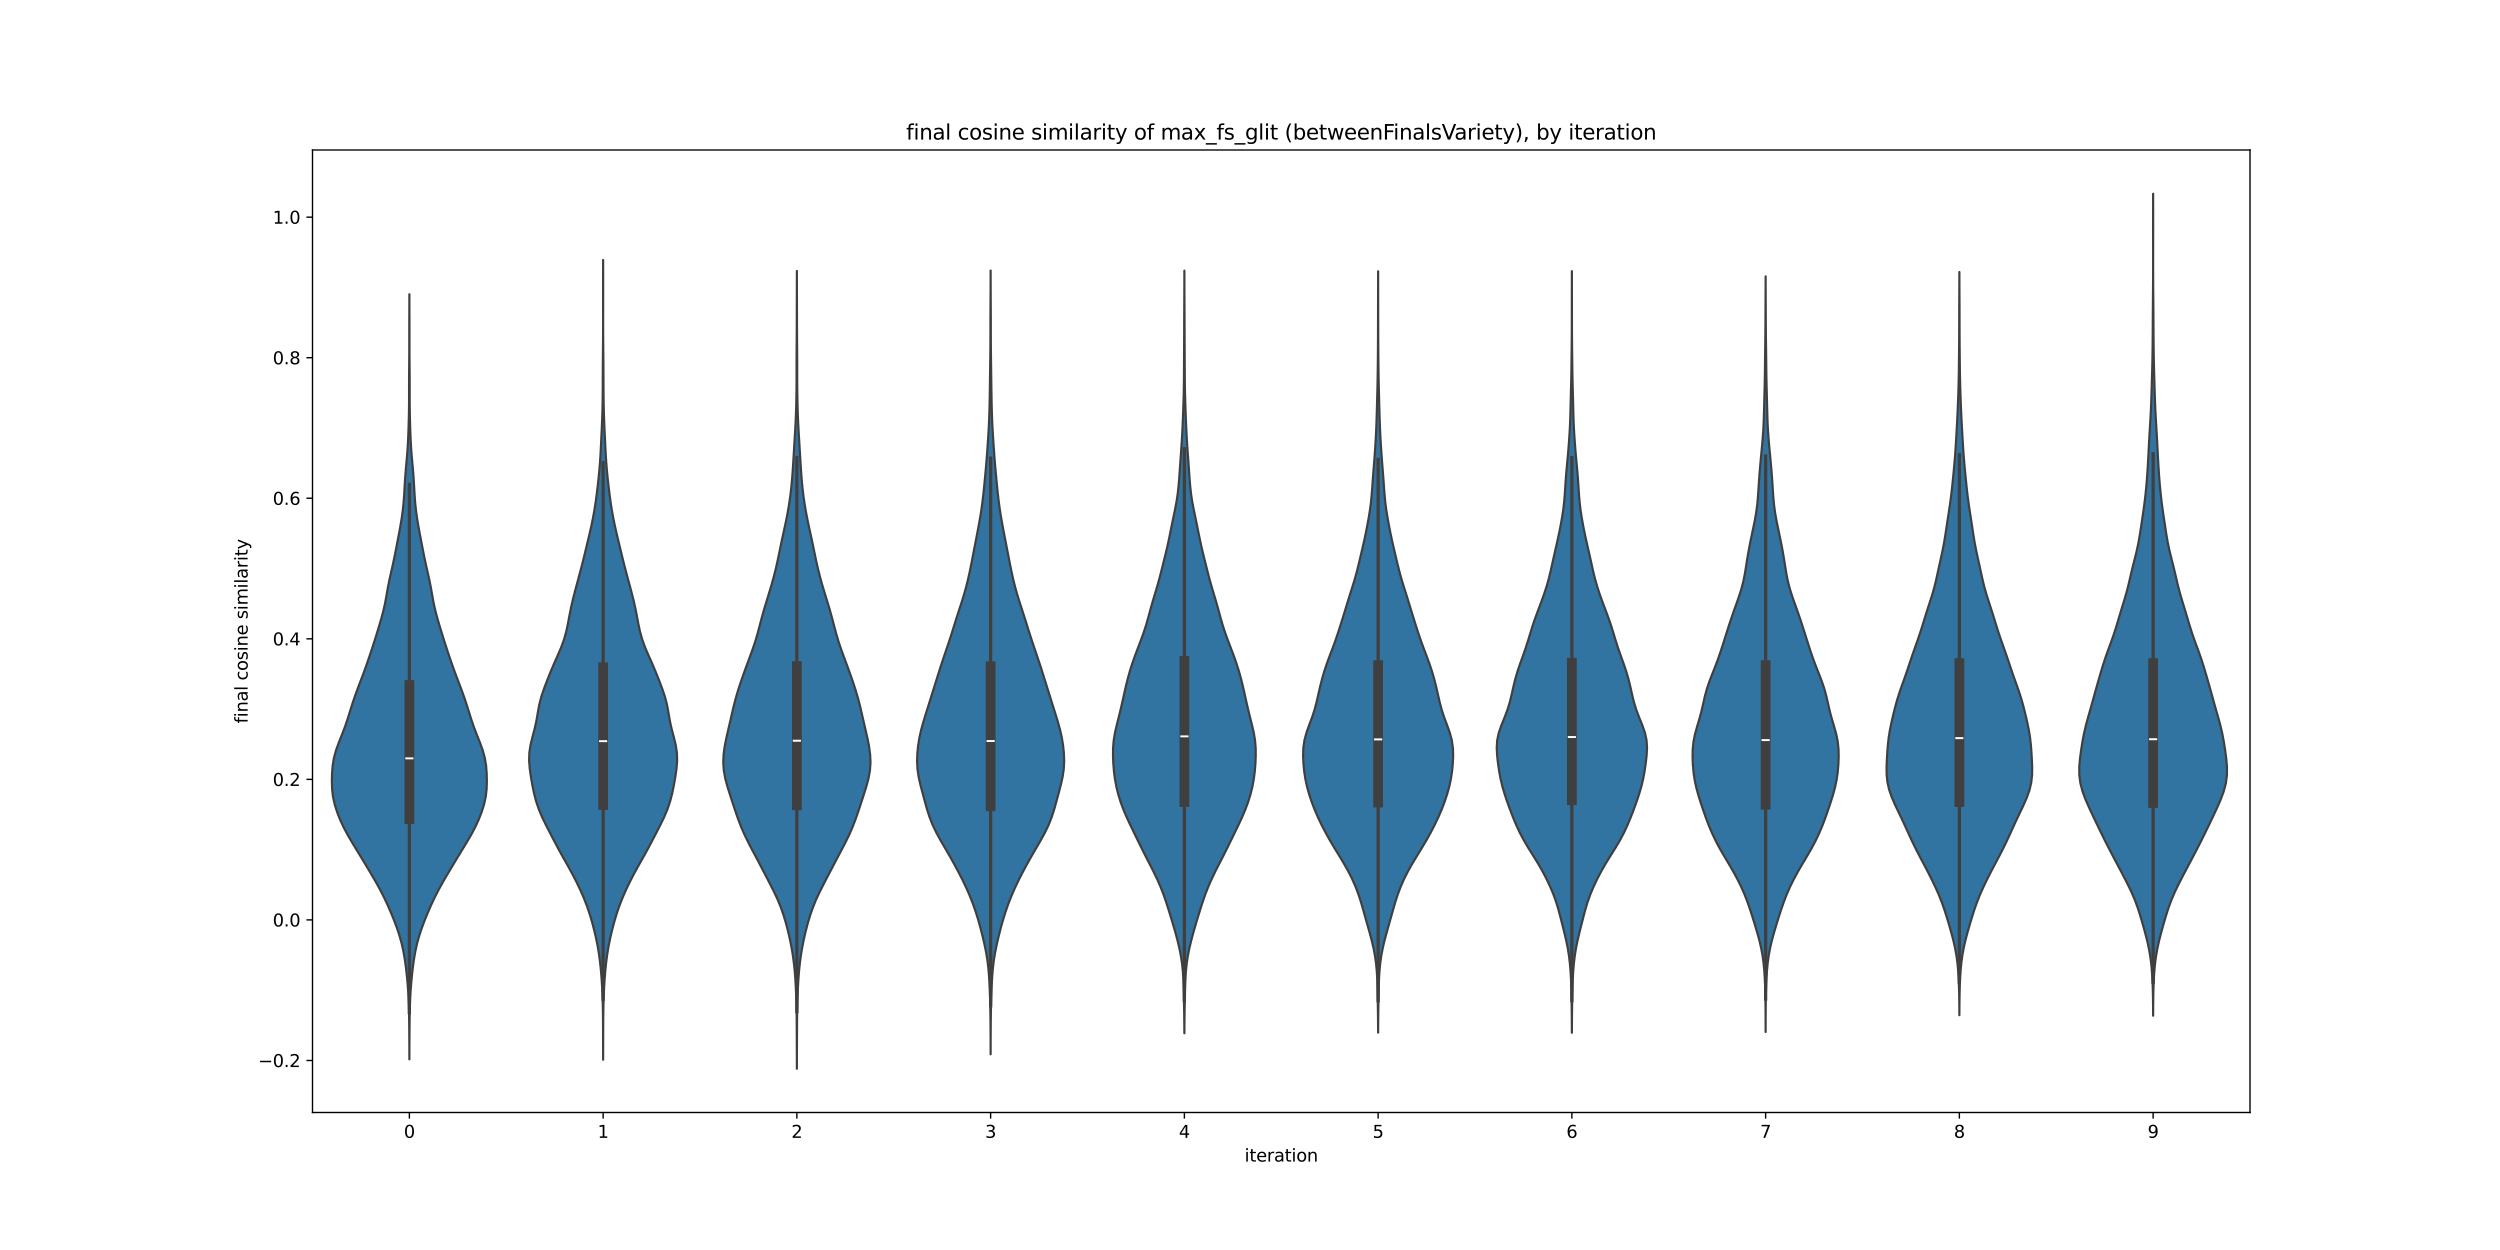 <?xml version="1.0" encoding="utf-8" standalone="no"?>
<!DOCTYPE svg PUBLIC "-//W3C//DTD SVG 1.1//EN"
  "http://www.w3.org/Graphics/SVG/1.1/DTD/svg11.dtd">
<svg xmlns:xlink="http://www.w3.org/1999/xlink" width="1440pt" height="720pt" viewBox="0 0 1440 720" xmlns="http://www.w3.org/2000/svg" version="1.1">
 <defs>
  <style type="text/css">*{stroke-linejoin: round; stroke-linecap: butt}</style>
 </defs>
 <g id="figure_1">
  <g id="patch_1">
   <path d="M 0 720 
L 1440 720 
L 1440 0 
L 0 0 
z
" style="fill: #ffffff"/>
  </g>
  <g id="axes_1">
   <g id="patch_2">
    <path d="M 180 640.8 
L 1296 640.8 
L 1296 86.4 
L 180 86.4 
z
" style="fill: #ffffff"/>
   </g>
   <g id="PolyCollection_1">
    <defs>
     <path id="mca1fcde9dc" d="M 235.804 -109.823 
L 235.796 -109.823 
L 235.789 -114.274 
L 235.775 -118.726 
L 235.752 -123.177 
L 235.717 -127.629 
L 235.667 -132.08 
L 235.593 -136.531 
L 235.48 -140.983 
L 235.303 -145.434 
L 235.04 -149.886 
L 234.685 -154.337 
L 234.251 -158.789 
L 233.738 -163.24 
L 233.118 -167.692 
L 232.34 -172.143 
L 231.347 -176.594 
L 230.106 -181.046 
L 228.627 -185.497 
L 226.955 -189.949 
L 225.139 -194.4 
L 223.193 -198.852 
L 221.094 -203.303 
L 218.808 -207.755 
L 216.338 -212.206 
L 213.735 -216.657 
L 211.072 -221.109 
L 208.387 -225.56 
L 205.68 -230.012 
L 202.966 -234.463 
L 200.346 -238.915 
L 197.963 -243.366 
L 195.903 -247.818 
L 194.161 -252.269 
L 192.758 -256.72 
L 191.787 -261.172 
L 191.29 -265.623 
L 191.16 -270.075 
L 191.261 -274.526 
L 191.605 -278.978 
L 192.336 -283.429 
L 193.552 -287.88 
L 195.168 -292.332 
L 196.944 -296.783 
L 198.643 -301.235 
L 200.163 -305.686 
L 201.558 -310.138 
L 202.954 -314.589 
L 204.449 -319.041 
L 206.07 -323.492 
L 207.762 -327.943 
L 209.44 -332.395 
L 211.049 -336.846 
L 212.587 -341.298 
L 214.074 -345.749 
L 215.515 -350.201 
L 216.911 -354.652 
L 218.271 -359.104 
L 219.581 -363.555 
L 220.777 -368.006 
L 221.777 -372.458 
L 222.596 -376.909 
L 223.373 -381.361 
L 224.252 -385.812 
L 225.247 -390.264 
L 226.261 -394.715 
L 227.208 -399.167 
L 228.088 -403.618 
L 228.943 -408.069 
L 229.795 -412.521 
L 230.616 -416.972 
L 231.359 -421.424 
L 231.978 -425.875 
L 232.447 -430.327 
L 232.778 -434.778 
L 233.03 -439.23 
L 233.291 -443.681 
L 233.621 -448.132 
L 234.016 -452.584 
L 234.419 -457.035 
L 234.764 -461.487 
L 235.023 -465.938 
L 235.212 -470.39 
L 235.359 -474.841 
L 235.478 -479.293 
L 235.565 -483.744 
L 235.611 -488.195 
L 235.62 -492.647 
L 235.615 -497.098 
L 235.623 -501.55 
L 235.652 -506.001 
L 235.691 -510.453 
L 235.725 -514.904 
L 235.742 -519.356 
L 235.745 -523.807 
L 235.743 -528.258 
L 235.746 -532.71 
L 235.758 -537.161 
L 235.773 -541.613 
L 235.787 -546.064 
L 235.795 -550.516 
L 235.805 -550.516 
L 235.805 -550.516 
L 235.813 -546.064 
L 235.827 -541.613 
L 235.842 -537.161 
L 235.854 -532.71 
L 235.857 -528.258 
L 235.855 -523.807 
L 235.858 -519.356 
L 235.875 -514.904 
L 235.909 -510.453 
L 235.948 -506.001 
L 235.977 -501.55 
L 235.985 -497.098 
L 235.98 -492.647 
L 235.989 -488.195 
L 236.035 -483.744 
L 236.122 -479.293 
L 236.241 -474.841 
L 236.388 -470.39 
L 236.577 -465.938 
L 236.836 -461.487 
L 237.181 -457.035 
L 237.584 -452.584 
L 237.979 -448.132 
L 238.309 -443.681 
L 238.57 -439.23 
L 238.822 -434.778 
L 239.153 -430.327 
L 239.622 -425.875 
L 240.241 -421.424 
L 240.984 -416.972 
L 241.805 -412.521 
L 242.657 -408.069 
L 243.512 -403.618 
L 244.392 -399.167 
L 245.339 -394.715 
L 246.353 -390.264 
L 247.348 -385.812 
L 248.227 -381.361 
L 249.004 -376.909 
L 249.823 -372.458 
L 250.823 -368.006 
L 252.019 -363.555 
L 253.329 -359.104 
L 254.689 -354.652 
L 256.085 -350.201 
L 257.526 -345.749 
L 259.013 -341.298 
L 260.551 -336.846 
L 262.16 -332.395 
L 263.838 -327.943 
L 265.53 -323.492 
L 267.151 -319.041 
L 268.646 -314.589 
L 270.042 -310.138 
L 271.437 -305.686 
L 272.957 -301.235 
L 274.656 -296.783 
L 276.432 -292.332 
L 278.048 -287.88 
L 279.264 -283.429 
L 279.995 -278.978 
L 280.339 -274.526 
L 280.44 -270.075 
L 280.31 -265.623 
L 279.813 -261.172 
L 278.842 -256.72 
L 277.439 -252.269 
L 275.697 -247.818 
L 273.637 -243.366 
L 271.254 -238.915 
L 268.634 -234.463 
L 265.92 -230.012 
L 263.213 -225.56 
L 260.528 -221.109 
L 257.865 -216.657 
L 255.262 -212.206 
L 252.792 -207.755 
L 250.506 -203.303 
L 248.407 -198.852 
L 246.461 -194.4 
L 244.645 -189.949 
L 242.973 -185.497 
L 241.494 -181.046 
L 240.253 -176.594 
L 239.26 -172.143 
L 238.482 -167.692 
L 237.862 -163.24 
L 237.349 -158.789 
L 236.915 -154.337 
L 236.56 -149.886 
L 236.297 -145.434 
L 236.12 -140.983 
L 236.007 -136.531 
L 235.933 -132.08 
L 235.883 -127.629 
L 235.848 -123.177 
L 235.825 -118.726 
L 235.811 -114.274 
L 235.804 -109.823 
z
" style="stroke: #3f3f3f; stroke-width: 1.25"/>
    </defs>
    <g clip-path="url(#p56a03e1054)">
     <use xlink:href="#mca1fcde9dc" x="0" y="720" style="fill: #3274a1; stroke: #3f3f3f; stroke-width: 1.25"/>
    </g>
   </g>
   <g id="PolyCollection_2">
    <defs>
     <path id="m3639b5fc04" d="M 347.404 -109.597 
L 347.396 -109.597 
L 347.391 -114.25 
L 347.382 -118.903 
L 347.37 -123.556 
L 347.355 -128.21 
L 347.328 -132.863 
L 347.274 -137.516 
L 347.178 -142.169 
L 347.027 -146.822 
L 346.811 -151.476 
L 346.521 -156.129 
L 346.146 -160.782 
L 345.668 -165.435 
L 345.064 -170.089 
L 344.305 -174.742 
L 343.377 -179.395 
L 342.291 -184.048 
L 341.065 -188.701 
L 339.691 -193.355 
L 338.12 -198.008 
L 336.312 -202.661 
L 334.276 -207.314 
L 332.049 -211.968 
L 329.648 -216.621 
L 327.089 -221.274 
L 324.455 -225.927 
L 321.872 -230.58 
L 319.399 -235.234 
L 316.983 -239.887 
L 314.589 -244.54 
L 312.317 -249.193 
L 310.345 -253.846 
L 308.776 -258.5 
L 307.575 -263.153 
L 306.625 -267.806 
L 305.814 -272.459 
L 305.142 -277.113 
L 304.764 -281.766 
L 304.891 -286.419 
L 305.611 -291.072 
L 306.76 -295.725 
L 307.99 -300.379 
L 309.001 -305.032 
L 309.793 -309.685 
L 310.661 -314.338 
L 311.886 -318.992 
L 313.472 -323.645 
L 315.243 -328.298 
L 317.096 -332.951 
L 319.065 -337.604 
L 321.139 -342.258 
L 323.146 -346.911 
L 324.852 -351.564 
L 326.153 -356.217 
L 327.14 -360.871 
L 328.012 -365.524 
L 328.942 -370.177 
L 330.011 -374.83 
L 331.199 -379.483 
L 332.446 -384.137 
L 333.703 -388.79 
L 334.932 -393.443 
L 336.109 -398.096 
L 337.239 -402.75 
L 338.356 -407.403 
L 339.469 -412.056 
L 340.538 -416.709 
L 341.505 -421.362 
L 342.349 -426.016 
L 343.075 -430.669 
L 343.705 -435.322 
L 344.266 -439.975 
L 344.78 -444.629 
L 345.24 -449.282 
L 345.617 -453.935 
L 345.905 -458.588 
L 346.14 -463.241 
L 346.365 -467.895 
L 346.589 -472.548 
L 346.789 -477.201 
L 346.948 -481.854 
L 347.062 -486.508 
L 347.135 -491.161 
L 347.173 -495.814 
L 347.189 -500.467 
L 347.202 -505.12 
L 347.227 -509.774 
L 347.267 -514.427 
L 347.313 -519.08 
L 347.352 -523.733 
L 347.378 -528.387 
L 347.389 -533.04 
L 347.39 -537.693 
L 347.384 -542.346 
L 347.376 -546.999 
L 347.373 -551.653 
L 347.376 -556.306 
L 347.383 -560.959 
L 347.391 -565.612 
L 347.396 -570.265 
L 347.404 -570.265 
L 347.404 -570.265 
L 347.409 -565.612 
L 347.417 -560.959 
L 347.424 -556.306 
L 347.427 -551.653 
L 347.424 -546.999 
L 347.416 -542.346 
L 347.41 -537.693 
L 347.411 -533.04 
L 347.422 -528.387 
L 347.448 -523.733 
L 347.487 -519.08 
L 347.533 -514.427 
L 347.573 -509.774 
L 347.598 -505.12 
L 347.611 -500.467 
L 347.627 -495.814 
L 347.665 -491.161 
L 347.738 -486.508 
L 347.852 -481.854 
L 348.011 -477.201 
L 348.211 -472.548 
L 348.435 -467.895 
L 348.66 -463.241 
L 348.895 -458.588 
L 349.183 -453.935 
L 349.56 -449.282 
L 350.02 -444.629 
L 350.534 -439.975 
L 351.095 -435.322 
L 351.725 -430.669 
L 352.451 -426.016 
L 353.295 -421.362 
L 354.262 -416.709 
L 355.331 -412.056 
L 356.444 -407.403 
L 357.561 -402.75 
L 358.691 -398.096 
L 359.868 -393.443 
L 361.097 -388.79 
L 362.354 -384.137 
L 363.601 -379.483 
L 364.789 -374.83 
L 365.858 -370.177 
L 366.788 -365.524 
L 367.66 -360.871 
L 368.647 -356.217 
L 369.948 -351.564 
L 371.654 -346.911 
L 373.661 -342.258 
L 375.735 -337.604 
L 377.704 -332.951 
L 379.557 -328.298 
L 381.328 -323.645 
L 382.914 -318.992 
L 384.139 -314.338 
L 385.007 -309.685 
L 385.799 -305.032 
L 386.81 -300.379 
L 388.04 -295.725 
L 389.189 -291.072 
L 389.909 -286.419 
L 390.036 -281.766 
L 389.658 -277.113 
L 388.986 -272.459 
L 388.175 -267.806 
L 387.225 -263.153 
L 386.024 -258.5 
L 384.455 -253.846 
L 382.483 -249.193 
L 380.211 -244.54 
L 377.817 -239.887 
L 375.401 -235.234 
L 372.928 -230.58 
L 370.345 -225.927 
L 367.711 -221.274 
L 365.152 -216.621 
L 362.751 -211.968 
L 360.524 -207.314 
L 358.488 -202.661 
L 356.68 -198.008 
L 355.109 -193.355 
L 353.735 -188.701 
L 352.509 -184.048 
L 351.423 -179.395 
L 350.495 -174.742 
L 349.736 -170.089 
L 349.132 -165.435 
L 348.654 -160.782 
L 348.279 -156.129 
L 347.989 -151.476 
L 347.773 -146.822 
L 347.622 -142.169 
L 347.526 -137.516 
L 347.472 -132.863 
L 347.445 -128.21 
L 347.43 -123.556 
L 347.418 -118.903 
L 347.409 -114.25 
L 347.404 -109.597 
z
" style="stroke: #3f3f3f; stroke-width: 1.25"/>
    </defs>
    <g clip-path="url(#p56a03e1054)">
     <use xlink:href="#m3639b5fc04" x="0" y="720" style="fill: #3274a1; stroke: #3f3f3f; stroke-width: 1.25"/>
    </g>
   </g>
   <g id="PolyCollection_3">
    <defs>
     <path id="me7210d941e" d="M 459.005 -104.4 
L 458.995 -104.4 
L 458.988 -109.042 
L 458.974 -113.683 
L 458.956 -118.325 
L 458.937 -122.967 
L 458.917 -127.608 
L 458.889 -132.25 
L 458.838 -136.892 
L 458.748 -141.533 
L 458.607 -146.175 
L 458.409 -150.816 
L 458.148 -155.458 
L 457.801 -160.1 
L 457.336 -164.741 
L 456.727 -169.383 
L 455.963 -174.025 
L 455.047 -178.666 
L 453.986 -183.308 
L 452.781 -187.95 
L 451.407 -192.591 
L 449.8 -197.233 
L 447.903 -201.875 
L 445.726 -206.516 
L 443.369 -211.158 
L 440.953 -215.799 
L 438.537 -220.441 
L 436.105 -225.083 
L 433.639 -229.724 
L 431.206 -234.366 
L 428.928 -239.008 
L 426.899 -243.649 
L 425.119 -248.291 
L 423.514 -252.933 
L 421.986 -257.574 
L 420.473 -262.216 
L 419.013 -266.858 
L 417.762 -271.499 
L 416.914 -276.141 
L 416.591 -280.782 
L 416.79 -285.424 
L 417.415 -290.066 
L 418.329 -294.707 
L 419.386 -299.349 
L 420.465 -303.991 
L 421.522 -308.632 
L 422.608 -313.274 
L 423.814 -317.916 
L 425.185 -322.557 
L 426.702 -327.199 
L 428.318 -331.841 
L 430 -336.482 
L 431.725 -341.124 
L 433.423 -345.765 
L 434.988 -350.407 
L 436.358 -355.049 
L 437.589 -359.69 
L 438.806 -364.332 
L 440.107 -368.974 
L 441.506 -373.615 
L 442.94 -378.257 
L 444.331 -382.899 
L 445.625 -387.54 
L 446.801 -392.182 
L 447.855 -396.824 
L 448.822 -401.465 
L 449.773 -406.107 
L 450.763 -410.748 
L 451.786 -415.39 
L 452.779 -420.032 
L 453.684 -424.673 
L 454.478 -429.315 
L 455.158 -433.957 
L 455.721 -438.598 
L 456.173 -443.24 
L 456.534 -447.882 
L 456.838 -452.523 
L 457.12 -457.165 
L 457.397 -461.807 
L 457.678 -466.448 
L 457.955 -471.09 
L 458.21 -475.731 
L 458.419 -480.373 
L 458.576 -485.015 
L 458.688 -489.656 
L 458.762 -494.298 
L 458.799 -498.94 
L 458.808 -503.581 
L 458.808 -508.223 
L 458.82 -512.865 
L 458.847 -517.506 
L 458.879 -522.148 
L 458.906 -526.79 
L 458.925 -531.431 
L 458.939 -536.073 
L 458.95 -540.714 
L 458.961 -545.356 
L 458.972 -549.998 
L 458.982 -554.639 
L 458.991 -559.281 
L 458.996 -563.923 
L 459.004 -563.923 
L 459.004 -563.923 
L 459.009 -559.281 
L 459.018 -554.639 
L 459.028 -549.998 
L 459.039 -545.356 
L 459.05 -540.714 
L 459.061 -536.073 
L 459.075 -531.431 
L 459.094 -526.79 
L 459.121 -522.148 
L 459.153 -517.506 
L 459.18 -512.865 
L 459.192 -508.223 
L 459.192 -503.581 
L 459.201 -498.94 
L 459.238 -494.298 
L 459.312 -489.656 
L 459.424 -485.015 
L 459.581 -480.373 
L 459.79 -475.731 
L 460.045 -471.09 
L 460.322 -466.448 
L 460.603 -461.807 
L 460.88 -457.165 
L 461.162 -452.523 
L 461.466 -447.882 
L 461.827 -443.24 
L 462.279 -438.598 
L 462.842 -433.957 
L 463.522 -429.315 
L 464.316 -424.673 
L 465.221 -420.032 
L 466.214 -415.39 
L 467.237 -410.748 
L 468.227 -406.107 
L 469.178 -401.465 
L 470.145 -396.824 
L 471.199 -392.182 
L 472.375 -387.54 
L 473.669 -382.899 
L 475.06 -378.257 
L 476.494 -373.615 
L 477.893 -368.974 
L 479.194 -364.332 
L 480.411 -359.69 
L 481.642 -355.049 
L 483.012 -350.407 
L 484.577 -345.765 
L 486.275 -341.124 
L 488 -336.482 
L 489.682 -331.841 
L 491.298 -327.199 
L 492.815 -322.557 
L 494.186 -317.916 
L 495.392 -313.274 
L 496.478 -308.632 
L 497.535 -303.991 
L 498.614 -299.349 
L 499.671 -294.707 
L 500.585 -290.066 
L 501.21 -285.424 
L 501.409 -280.782 
L 501.086 -276.141 
L 500.238 -271.499 
L 498.987 -266.858 
L 497.527 -262.216 
L 496.014 -257.574 
L 494.486 -252.933 
L 492.881 -248.291 
L 491.101 -243.649 
L 489.072 -239.008 
L 486.794 -234.366 
L 484.361 -229.724 
L 481.895 -225.083 
L 479.463 -220.441 
L 477.047 -215.799 
L 474.631 -211.158 
L 472.274 -206.516 
L 470.097 -201.875 
L 468.2 -197.233 
L 466.593 -192.591 
L 465.219 -187.95 
L 464.014 -183.308 
L 462.953 -178.666 
L 462.037 -174.025 
L 461.273 -169.383 
L 460.664 -164.741 
L 460.199 -160.1 
L 459.852 -155.458 
L 459.591 -150.816 
L 459.393 -146.175 
L 459.252 -141.533 
L 459.162 -136.892 
L 459.111 -132.25 
L 459.083 -127.608 
L 459.063 -122.967 
L 459.044 -118.325 
L 459.026 -113.683 
L 459.012 -109.042 
L 459.005 -104.4 
z
" style="stroke: #3f3f3f; stroke-width: 1.25"/>
    </defs>
    <g clip-path="url(#p56a03e1054)">
     <use xlink:href="#me7210d941e" x="0" y="720" style="fill: #3274a1; stroke: #3f3f3f; stroke-width: 1.25"/>
    </g>
   </g>
   <g id="PolyCollection_4">
    <defs>
     <path id="me89d5a5863" d="M 570.604 -112.73 
L 570.596 -112.73 
L 570.589 -117.289 
L 570.577 -121.849 
L 570.555 -126.409 
L 570.521 -130.969 
L 570.468 -135.529 
L 570.386 -140.089 
L 570.269 -144.649 
L 570.11 -149.208 
L 569.905 -153.768 
L 569.629 -158.328 
L 569.234 -162.888 
L 568.662 -167.448 
L 567.888 -172.008 
L 566.94 -176.568 
L 565.869 -181.127 
L 564.7 -185.687 
L 563.42 -190.247 
L 561.997 -194.807 
L 560.4 -199.367 
L 558.611 -203.927 
L 556.624 -208.487 
L 554.451 -213.046 
L 552.123 -217.606 
L 549.67 -222.166 
L 547.111 -226.726 
L 544.468 -231.286 
L 541.817 -235.846 
L 539.313 -240.406 
L 537.128 -244.965 
L 535.342 -249.525 
L 533.893 -254.085 
L 532.624 -258.645 
L 531.396 -263.205 
L 530.196 -267.765 
L 529.163 -272.325 
L 528.48 -276.884 
L 528.236 -281.444 
L 528.384 -286.004 
L 528.839 -290.564 
L 529.575 -295.124 
L 530.603 -299.684 
L 531.873 -304.244 
L 533.269 -308.803 
L 534.696 -313.363 
L 536.125 -317.923 
L 537.553 -322.483 
L 538.977 -327.043 
L 540.403 -331.603 
L 541.854 -336.163 
L 543.354 -340.722 
L 544.902 -345.282 
L 546.45 -349.842 
L 547.939 -354.402 
L 549.365 -358.962 
L 550.789 -363.522 
L 552.257 -368.082 
L 553.743 -372.641 
L 555.166 -377.201 
L 556.455 -381.761 
L 557.591 -386.321 
L 558.599 -390.881 
L 559.525 -395.441 
L 560.41 -400.001 
L 561.287 -404.56 
L 562.169 -409.12 
L 563.051 -413.68 
L 563.91 -418.24 
L 564.71 -422.8 
L 565.419 -427.36 
L 566.023 -431.92 
L 566.538 -436.479 
L 566.998 -441.039 
L 567.431 -445.599 
L 567.846 -450.159 
L 568.232 -454.719 
L 568.581 -459.279 
L 568.902 -463.839 
L 569.205 -468.398 
L 569.479 -472.958 
L 569.703 -477.518 
L 569.869 -482.078 
L 569.988 -486.638 
L 570.079 -491.198 
L 570.153 -495.757 
L 570.213 -500.317 
L 570.267 -504.877 
L 570.327 -509.437 
L 570.39 -513.997 
L 570.442 -518.557 
L 570.472 -523.117 
L 570.481 -527.676 
L 570.482 -532.236 
L 570.491 -536.796 
L 570.51 -541.356 
L 570.535 -545.916 
L 570.559 -550.476 
L 570.578 -555.036 
L 570.59 -559.595 
L 570.596 -564.155 
L 570.604 -564.155 
L 570.604 -564.155 
L 570.61 -559.595 
L 570.622 -555.036 
L 570.641 -550.476 
L 570.665 -545.916 
L 570.69 -541.356 
L 570.709 -536.796 
L 570.718 -532.236 
L 570.719 -527.676 
L 570.728 -523.117 
L 570.758 -518.557 
L 570.81 -513.997 
L 570.873 -509.437 
L 570.933 -504.877 
L 570.987 -500.317 
L 571.047 -495.757 
L 571.121 -491.198 
L 571.212 -486.638 
L 571.331 -482.078 
L 571.497 -477.518 
L 571.721 -472.958 
L 571.995 -468.398 
L 572.298 -463.839 
L 572.619 -459.279 
L 572.968 -454.719 
L 573.354 -450.159 
L 573.769 -445.599 
L 574.202 -441.039 
L 574.662 -436.479 
L 575.177 -431.92 
L 575.781 -427.36 
L 576.49 -422.8 
L 577.29 -418.24 
L 578.149 -413.68 
L 579.031 -409.12 
L 579.913 -404.56 
L 580.79 -400.001 
L 581.675 -395.441 
L 582.601 -390.881 
L 583.609 -386.321 
L 584.745 -381.761 
L 586.034 -377.201 
L 587.457 -372.641 
L 588.943 -368.082 
L 590.411 -363.522 
L 591.835 -358.962 
L 593.261 -354.402 
L 594.75 -349.842 
L 596.298 -345.282 
L 597.846 -340.722 
L 599.346 -336.163 
L 600.797 -331.603 
L 602.223 -327.043 
L 603.647 -322.483 
L 605.075 -317.923 
L 606.504 -313.363 
L 607.931 -308.803 
L 609.327 -304.244 
L 610.597 -299.684 
L 611.625 -295.124 
L 612.361 -290.564 
L 612.816 -286.004 
L 612.964 -281.444 
L 612.72 -276.884 
L 612.037 -272.325 
L 611.004 -267.765 
L 609.804 -263.205 
L 608.576 -258.645 
L 607.307 -254.085 
L 605.858 -249.525 
L 604.072 -244.965 
L 601.887 -240.406 
L 599.383 -235.846 
L 596.732 -231.286 
L 594.089 -226.726 
L 591.53 -222.166 
L 589.077 -217.606 
L 586.749 -213.046 
L 584.576 -208.487 
L 582.589 -203.927 
L 580.8 -199.367 
L 579.203 -194.807 
L 577.78 -190.247 
L 576.5 -185.687 
L 575.331 -181.127 
L 574.26 -176.568 
L 573.312 -172.008 
L 572.538 -167.448 
L 571.966 -162.888 
L 571.571 -158.328 
L 571.295 -153.768 
L 571.09 -149.208 
L 570.931 -144.649 
L 570.814 -140.089 
L 570.732 -135.529 
L 570.679 -130.969 
L 570.645 -126.409 
L 570.623 -121.849 
L 570.611 -117.289 
L 570.604 -112.73 
z
" style="stroke: #3f3f3f; stroke-width: 1.25"/>
    </defs>
    <g clip-path="url(#p56a03e1054)">
     <use xlink:href="#me89d5a5863" x="0" y="720" style="fill: #3274a1; stroke: #3f3f3f; stroke-width: 1.25"/>
    </g>
   </g>
   <g id="PolyCollection_5">
    <defs>
     <path id="mdcc5d13e0c" d="M 682.214 -124.834 
L 682.186 -124.834 
L 682.164 -129.272 
L 682.12 -133.709 
L 682.054 -138.146 
L 681.968 -142.583 
L 681.87 -147.02 
L 681.758 -151.458 
L 681.598 -155.895 
L 681.33 -160.332 
L 680.886 -164.769 
L 680.227 -169.206 
L 679.353 -173.644 
L 678.3 -178.081 
L 677.114 -182.518 
L 675.837 -186.955 
L 674.509 -191.392 
L 673.147 -195.83 
L 671.727 -200.267 
L 670.189 -204.704 
L 668.466 -209.141 
L 666.525 -213.578 
L 664.384 -218.016 
L 662.12 -222.453 
L 659.839 -226.89 
L 657.612 -231.327 
L 655.436 -235.764 
L 653.272 -240.202 
L 651.117 -244.639 
L 649.042 -249.076 
L 647.147 -253.513 
L 645.499 -257.95 
L 644.123 -262.388 
L 643.026 -266.825 
L 642.204 -271.262 
L 641.633 -275.699 
L 641.271 -280.136 
L 641.089 -284.574 
L 641.125 -289.011 
L 641.479 -293.448 
L 642.209 -297.885 
L 643.23 -302.322 
L 644.358 -306.76 
L 645.446 -311.197 
L 646.461 -315.634 
L 647.442 -320.071 
L 648.447 -324.509 
L 649.538 -328.946 
L 650.775 -333.383 
L 652.183 -337.82 
L 653.744 -342.257 
L 655.413 -346.695 
L 657.109 -351.132 
L 658.721 -355.569 
L 660.159 -360.006 
L 661.427 -364.443 
L 662.628 -368.881 
L 663.877 -373.318 
L 665.206 -377.755 
L 666.534 -382.192 
L 667.774 -386.629 
L 668.92 -391.067 
L 670.031 -395.504 
L 671.135 -399.941 
L 672.201 -404.378 
L 673.183 -408.815 
L 674.086 -413.253 
L 674.972 -417.69 
L 675.892 -422.127 
L 676.821 -426.564 
L 677.666 -431.001 
L 678.341 -435.439 
L 678.831 -439.876 
L 679.193 -444.313 
L 679.507 -448.75 
L 679.82 -453.187 
L 680.141 -457.625 
L 680.454 -462.062 
L 680.741 -466.499 
L 680.991 -470.936 
L 681.202 -475.373 
L 681.384 -479.811 
L 681.547 -484.248 
L 681.691 -488.685 
L 681.811 -493.122 
L 681.899 -497.559 
L 681.952 -501.997 
L 681.98 -506.434 
L 681.998 -510.871 
L 682.018 -515.308 
L 682.039 -519.745 
L 682.057 -524.183 
L 682.071 -528.62 
L 682.087 -533.057 
L 682.106 -537.494 
L 682.128 -541.931 
L 682.148 -546.369 
L 682.166 -550.806 
L 682.181 -555.243 
L 682.191 -559.68 
L 682.196 -564.117 
L 682.204 -564.117 
L 682.204 -564.117 
L 682.209 -559.68 
L 682.219 -555.243 
L 682.234 -550.806 
L 682.252 -546.369 
L 682.272 -541.931 
L 682.294 -537.494 
L 682.313 -533.057 
L 682.329 -528.62 
L 682.343 -524.183 
L 682.361 -519.745 
L 682.382 -515.308 
L 682.402 -510.871 
L 682.42 -506.434 
L 682.448 -501.997 
L 682.501 -497.559 
L 682.589 -493.122 
L 682.709 -488.685 
L 682.853 -484.248 
L 683.016 -479.811 
L 683.198 -475.373 
L 683.409 -470.936 
L 683.659 -466.499 
L 683.946 -462.062 
L 684.259 -457.625 
L 684.58 -453.187 
L 684.893 -448.75 
L 685.207 -444.313 
L 685.569 -439.876 
L 686.059 -435.439 
L 686.734 -431.001 
L 687.579 -426.564 
L 688.508 -422.127 
L 689.428 -417.69 
L 690.314 -413.253 
L 691.217 -408.815 
L 692.199 -404.378 
L 693.265 -399.941 
L 694.369 -395.504 
L 695.48 -391.067 
L 696.626 -386.629 
L 697.866 -382.192 
L 699.194 -377.755 
L 700.523 -373.318 
L 701.772 -368.881 
L 702.973 -364.443 
L 704.241 -360.006 
L 705.679 -355.569 
L 707.291 -351.132 
L 708.987 -346.695 
L 710.656 -342.257 
L 712.217 -337.82 
L 713.625 -333.383 
L 714.862 -328.946 
L 715.953 -324.509 
L 716.958 -320.071 
L 717.939 -315.634 
L 718.954 -311.197 
L 720.042 -306.76 
L 721.17 -302.322 
L 722.191 -297.885 
L 722.921 -293.448 
L 723.275 -289.011 
L 723.311 -284.574 
L 723.129 -280.136 
L 722.767 -275.699 
L 722.196 -271.262 
L 721.374 -266.825 
L 720.277 -262.388 
L 718.901 -257.95 
L 717.253 -253.513 
L 715.358 -249.076 
L 713.283 -244.639 
L 711.128 -240.202 
L 708.964 -235.764 
L 706.788 -231.327 
L 704.561 -226.89 
L 702.28 -222.453 
L 700.016 -218.016 
L 697.875 -213.578 
L 695.934 -209.141 
L 694.211 -204.704 
L 692.673 -200.267 
L 691.253 -195.83 
L 689.891 -191.392 
L 688.563 -186.955 
L 687.286 -182.518 
L 686.1 -178.081 
L 685.047 -173.644 
L 684.173 -169.206 
L 683.514 -164.769 
L 683.07 -160.332 
L 682.802 -155.895 
L 682.642 -151.458 
L 682.53 -147.02 
L 682.432 -142.583 
L 682.346 -138.146 
L 682.28 -133.709 
L 682.236 -129.272 
L 682.214 -124.834 
z
" style="stroke: #3f3f3f; stroke-width: 1.25"/>
    </defs>
    <g clip-path="url(#p56a03e1054)">
     <use xlink:href="#mdcc5d13e0c" x="0" y="720" style="fill: #3274a1; stroke: #3f3f3f; stroke-width: 1.25"/>
    </g>
   </g>
   <g id="PolyCollection_6">
    <defs>
     <path id="mb17337e387" d="M 793.813 -125.221 
L 793.787 -125.221 
L 793.766 -129.651 
L 793.727 -134.08 
L 793.669 -138.509 
L 793.598 -142.939 
L 793.517 -147.368 
L 793.42 -151.798 
L 793.273 -156.227 
L 793.021 -160.656 
L 792.601 -165.086 
L 791.97 -169.515 
L 791.12 -173.945 
L 790.078 -178.374 
L 788.896 -182.803 
L 787.645 -187.233 
L 786.392 -191.662 
L 785.154 -196.091 
L 783.868 -200.521 
L 782.425 -204.95 
L 780.742 -209.38 
L 778.783 -213.809 
L 776.541 -218.238 
L 774.039 -222.668 
L 771.362 -227.097 
L 768.646 -231.527 
L 766.018 -235.956 
L 763.544 -240.385 
L 761.24 -244.815 
L 759.122 -249.244 
L 757.212 -253.674 
L 755.519 -258.103 
L 754.044 -262.532 
L 752.813 -266.962 
L 751.863 -271.391 
L 751.196 -275.82 
L 750.772 -280.25 
L 750.581 -284.679 
L 750.715 -289.109 
L 751.333 -293.538 
L 752.51 -297.967 
L 754.097 -302.397 
L 755.76 -306.826 
L 757.206 -311.256 
L 758.368 -315.685 
L 759.378 -320.114 
L 760.396 -324.544 
L 761.518 -328.973 
L 762.801 -333.402 
L 764.276 -337.832 
L 765.913 -342.261 
L 767.601 -346.691 
L 769.215 -351.12 
L 770.715 -355.549 
L 772.141 -359.979 
L 773.532 -364.408 
L 774.893 -368.838 
L 776.242 -373.267 
L 777.623 -377.696 
L 779.029 -382.126 
L 780.378 -386.555 
L 781.592 -390.984 
L 782.686 -395.414 
L 783.734 -399.843 
L 784.78 -404.273 
L 785.792 -408.702 
L 786.728 -413.131 
L 787.591 -417.561 
L 788.397 -421.99 
L 789.115 -426.42 
L 789.689 -430.849 
L 790.109 -435.278 
L 790.438 -439.708 
L 790.754 -444.137 
L 791.094 -448.566 
L 791.444 -452.996 
L 791.781 -457.425 
L 792.091 -461.855 
L 792.366 -466.284 
L 792.6 -470.713 
L 792.789 -475.143 
L 792.941 -479.572 
L 793.069 -484.002 
L 793.187 -488.431 
L 793.303 -492.86 
L 793.411 -497.29 
L 793.501 -501.719 
L 793.57 -506.149 
L 793.623 -510.578 
L 793.664 -515.007 
L 793.694 -519.437 
L 793.714 -523.866 
L 793.73 -528.295 
L 793.743 -532.725 
L 793.754 -537.154 
L 793.761 -541.584 
L 793.767 -546.013 
L 793.775 -550.442 
L 793.784 -554.872 
L 793.791 -559.301 
L 793.796 -563.731 
L 793.804 -563.731 
L 793.804 -563.731 
L 793.809 -559.301 
L 793.816 -554.872 
L 793.825 -550.442 
L 793.833 -546.013 
L 793.839 -541.584 
L 793.846 -537.154 
L 793.857 -532.725 
L 793.87 -528.295 
L 793.886 -523.866 
L 793.906 -519.437 
L 793.936 -515.007 
L 793.977 -510.578 
L 794.03 -506.149 
L 794.099 -501.719 
L 794.189 -497.29 
L 794.297 -492.86 
L 794.413 -488.431 
L 794.531 -484.002 
L 794.659 -479.572 
L 794.811 -475.143 
L 795 -470.713 
L 795.234 -466.284 
L 795.509 -461.855 
L 795.819 -457.425 
L 796.156 -452.996 
L 796.506 -448.566 
L 796.846 -444.137 
L 797.162 -439.708 
L 797.491 -435.278 
L 797.911 -430.849 
L 798.485 -426.42 
L 799.203 -421.99 
L 800.009 -417.561 
L 800.872 -413.131 
L 801.808 -408.702 
L 802.82 -404.273 
L 803.866 -399.843 
L 804.914 -395.414 
L 806.008 -390.984 
L 807.222 -386.555 
L 808.571 -382.126 
L 809.977 -377.696 
L 811.358 -373.267 
L 812.707 -368.838 
L 814.068 -364.408 
L 815.459 -359.979 
L 816.885 -355.549 
L 818.385 -351.12 
L 819.999 -346.691 
L 821.687 -342.261 
L 823.324 -337.832 
L 824.799 -333.402 
L 826.082 -328.973 
L 827.204 -324.544 
L 828.222 -320.114 
L 829.232 -315.685 
L 830.394 -311.256 
L 831.84 -306.826 
L 833.503 -302.397 
L 835.09 -297.967 
L 836.267 -293.538 
L 836.885 -289.109 
L 837.019 -284.679 
L 836.828 -280.25 
L 836.404 -275.82 
L 835.737 -271.391 
L 834.787 -266.962 
L 833.556 -262.532 
L 832.081 -258.103 
L 830.388 -253.674 
L 828.478 -249.244 
L 826.36 -244.815 
L 824.056 -240.385 
L 821.582 -235.956 
L 818.954 -231.527 
L 816.238 -227.097 
L 813.561 -222.668 
L 811.059 -218.238 
L 808.817 -213.809 
L 806.858 -209.38 
L 805.175 -204.95 
L 803.732 -200.521 
L 802.446 -196.091 
L 801.208 -191.662 
L 799.955 -187.233 
L 798.704 -182.803 
L 797.522 -178.374 
L 796.48 -173.945 
L 795.63 -169.515 
L 794.999 -165.086 
L 794.579 -160.656 
L 794.327 -156.227 
L 794.18 -151.798 
L 794.083 -147.368 
L 794.002 -142.939 
L 793.931 -138.509 
L 793.873 -134.08 
L 793.834 -129.651 
L 793.813 -125.221 
z
" style="stroke: #3f3f3f; stroke-width: 1.25"/>
    </defs>
    <g clip-path="url(#p56a03e1054)">
     <use xlink:href="#mb17337e387" x="0" y="720" style="fill: #3274a1; stroke: #3f3f3f; stroke-width: 1.25"/>
    </g>
   </g>
   <g id="PolyCollection_7">
    <defs>
     <path id="m621353764e" d="M 905.41 -125.137 
L 905.39 -125.137 
L 905.374 -129.568 
L 905.344 -134 
L 905.297 -138.431 
L 905.233 -142.862 
L 905.15 -147.293 
L 905.036 -151.724 
L 904.871 -156.155 
L 904.621 -160.586 
L 904.25 -165.017 
L 903.722 -169.448 
L 903.012 -173.879 
L 902.117 -178.31 
L 901.075 -182.741 
L 899.96 -187.173 
L 898.831 -191.604 
L 897.658 -196.035 
L 896.328 -200.466 
L 894.736 -204.897 
L 892.866 -209.328 
L 890.764 -213.759 
L 888.446 -218.19 
L 885.899 -222.621 
L 883.16 -227.052 
L 880.38 -231.483 
L 877.752 -235.914 
L 875.403 -240.346 
L 873.341 -244.777 
L 871.494 -249.208 
L 869.784 -253.639 
L 868.176 -258.07 
L 866.688 -262.501 
L 865.382 -266.932 
L 864.321 -271.363 
L 863.503 -275.794 
L 862.86 -280.225 
L 862.354 -284.656 
L 862.103 -289.087 
L 862.361 -293.518 
L 863.307 -297.95 
L 864.851 -302.381 
L 866.649 -306.812 
L 868.323 -311.243 
L 869.674 -315.674 
L 870.748 -320.105 
L 871.733 -324.536 
L 872.822 -328.967 
L 874.122 -333.398 
L 875.624 -337.829 
L 877.22 -342.26 
L 878.769 -346.691 
L 880.189 -351.123 
L 881.529 -355.554 
L 882.919 -359.985 
L 884.446 -364.416 
L 886.089 -368.847 
L 887.757 -373.278 
L 889.355 -377.709 
L 890.806 -382.14 
L 892.065 -386.571 
L 893.148 -391.002 
L 894.133 -395.433 
L 895.112 -399.864 
L 896.121 -404.296 
L 897.129 -408.727 
L 898.086 -413.158 
L 898.966 -417.589 
L 899.758 -422.02 
L 900.432 -426.451 
L 900.951 -430.882 
L 901.317 -435.313 
L 901.599 -439.744 
L 901.895 -444.175 
L 902.256 -448.606 
L 902.665 -453.037 
L 903.073 -457.468 
L 903.448 -461.9 
L 903.785 -466.331 
L 904.078 -470.762 
L 904.312 -475.193 
L 904.479 -479.624 
L 904.596 -484.055 
L 904.699 -488.486 
L 904.811 -492.917 
L 904.929 -497.348 
L 905.033 -501.779 
L 905.112 -506.21 
L 905.171 -510.641 
L 905.223 -515.073 
L 905.27 -519.504 
L 905.31 -523.935 
L 905.34 -528.366 
L 905.358 -532.797 
L 905.366 -537.228 
L 905.368 -541.659 
L 905.371 -546.09 
L 905.376 -550.521 
L 905.384 -554.952 
L 905.392 -559.383 
L 905.396 -563.814 
L 905.404 -563.814 
L 905.404 -563.814 
L 905.408 -559.383 
L 905.416 -554.952 
L 905.424 -550.521 
L 905.429 -546.09 
L 905.432 -541.659 
L 905.434 -537.228 
L 905.442 -532.797 
L 905.46 -528.366 
L 905.49 -523.935 
L 905.53 -519.504 
L 905.577 -515.073 
L 905.629 -510.641 
L 905.688 -506.21 
L 905.767 -501.779 
L 905.871 -497.348 
L 905.989 -492.917 
L 906.101 -488.486 
L 906.204 -484.055 
L 906.321 -479.624 
L 906.488 -475.193 
L 906.722 -470.762 
L 907.015 -466.331 
L 907.352 -461.9 
L 907.727 -457.468 
L 908.135 -453.037 
L 908.544 -448.606 
L 908.905 -444.175 
L 909.201 -439.744 
L 909.483 -435.313 
L 909.849 -430.882 
L 910.368 -426.451 
L 911.042 -422.02 
L 911.834 -417.589 
L 912.714 -413.158 
L 913.671 -408.727 
L 914.679 -404.296 
L 915.688 -399.864 
L 916.667 -395.433 
L 917.652 -391.002 
L 918.735 -386.571 
L 919.994 -382.14 
L 921.445 -377.709 
L 923.043 -373.278 
L 924.711 -368.847 
L 926.354 -364.416 
L 927.881 -359.985 
L 929.271 -355.554 
L 930.611 -351.123 
L 932.031 -346.691 
L 933.58 -342.26 
L 935.176 -337.829 
L 936.678 -333.398 
L 937.978 -328.967 
L 939.067 -324.536 
L 940.052 -320.105 
L 941.126 -315.674 
L 942.477 -311.243 
L 944.151 -306.812 
L 945.949 -302.381 
L 947.493 -297.95 
L 948.439 -293.518 
L 948.697 -289.087 
L 948.446 -284.656 
L 947.94 -280.225 
L 947.297 -275.794 
L 946.479 -271.363 
L 945.418 -266.932 
L 944.112 -262.501 
L 942.624 -258.07 
L 941.016 -253.639 
L 939.306 -249.208 
L 937.459 -244.777 
L 935.397 -240.346 
L 933.048 -235.914 
L 930.42 -231.483 
L 927.64 -227.052 
L 924.901 -222.621 
L 922.354 -218.19 
L 920.036 -213.759 
L 917.934 -209.328 
L 916.064 -204.897 
L 914.472 -200.466 
L 913.142 -196.035 
L 911.969 -191.604 
L 910.84 -187.173 
L 909.725 -182.741 
L 908.683 -178.31 
L 907.788 -173.879 
L 907.078 -169.448 
L 906.55 -165.017 
L 906.179 -160.586 
L 905.929 -156.155 
L 905.764 -151.724 
L 905.65 -147.293 
L 905.567 -142.862 
L 905.503 -138.431 
L 905.456 -134 
L 905.426 -129.568 
L 905.41 -125.137 
z
" style="stroke: #3f3f3f; stroke-width: 1.25"/>
    </defs>
    <g clip-path="url(#p56a03e1054)">
     <use xlink:href="#m621353764e" x="0" y="720" style="fill: #3274a1; stroke: #3f3f3f; stroke-width: 1.25"/>
    </g>
   </g>
   <g id="PolyCollection_8">
    <defs>
     <path id="m61443acd83" d="M 1017.004 -125.594 
L 1016.996 -125.594 
L 1016.989 -129.99 
L 1016.975 -134.386 
L 1016.949 -138.782 
L 1016.903 -143.178 
L 1016.826 -147.574 
L 1016.702 -151.97 
L 1016.512 -156.366 
L 1016.23 -160.761 
L 1015.816 -165.157 
L 1015.222 -169.553 
L 1014.41 -173.949 
L 1013.382 -178.345 
L 1012.179 -182.741 
L 1010.87 -187.137 
L 1009.51 -191.533 
L 1008.098 -195.929 
L 1006.58 -200.325 
L 1004.879 -204.721 
L 1002.95 -209.116 
L 1000.786 -213.512 
L 998.4 -217.908 
L 995.841 -222.304 
L 993.215 -226.7 
L 990.668 -231.096 
L 988.322 -235.492 
L 986.224 -239.888 
L 984.359 -244.284 
L 982.681 -248.68 
L 981.129 -253.076 
L 979.659 -257.471 
L 978.279 -261.867 
L 977.07 -266.263 
L 976.128 -270.659 
L 975.486 -275.055 
L 975.101 -279.451 
L 974.923 -283.847 
L 974.991 -288.243 
L 975.424 -292.639 
L 976.294 -297.035 
L 977.507 -301.431 
L 978.82 -305.826 
L 980.006 -310.222 
L 981.02 -314.618 
L 982.02 -319.014 
L 983.223 -323.41 
L 984.723 -327.806 
L 986.428 -332.202 
L 988.162 -336.598 
L 989.794 -340.994 
L 991.297 -345.39 
L 992.712 -349.786 
L 994.093 -354.181 
L 995.487 -358.577 
L 996.926 -362.973 
L 998.435 -367.369 
L 1000.004 -371.765 
L 1001.561 -376.161 
L 1002.969 -380.557 
L 1004.118 -384.953 
L 1005.003 -389.349 
L 1005.726 -393.745 
L 1006.422 -398.141 
L 1007.174 -402.536 
L 1008.007 -406.932 
L 1008.906 -411.328 
L 1009.835 -415.724 
L 1010.733 -420.12 
L 1011.517 -424.516 
L 1012.119 -428.912 
L 1012.538 -433.308 
L 1012.841 -437.704 
L 1013.118 -442.1 
L 1013.432 -446.496 
L 1013.795 -450.891 
L 1014.195 -455.287 
L 1014.613 -459.683 
L 1015.024 -464.079 
L 1015.392 -468.475 
L 1015.687 -472.871 
L 1015.895 -477.267 
L 1016.033 -481.663 
L 1016.14 -486.059 
L 1016.248 -490.455 
L 1016.367 -494.85 
L 1016.479 -499.246 
L 1016.563 -503.642 
L 1016.618 -508.038 
L 1016.661 -512.434 
L 1016.711 -516.83 
L 1016.77 -521.226 
L 1016.826 -525.622 
L 1016.869 -530.018 
L 1016.896 -534.414 
L 1016.915 -538.81 
L 1016.932 -543.205 
L 1016.951 -547.601 
L 1016.969 -551.997 
L 1016.984 -556.393 
L 1016.993 -560.789 
L 1017.007 -560.789 
L 1017.007 -560.789 
L 1017.016 -556.393 
L 1017.031 -551.997 
L 1017.049 -547.601 
L 1017.068 -543.205 
L 1017.085 -538.81 
L 1017.104 -534.414 
L 1017.131 -530.018 
L 1017.174 -525.622 
L 1017.23 -521.226 
L 1017.289 -516.83 
L 1017.339 -512.434 
L 1017.382 -508.038 
L 1017.437 -503.642 
L 1017.521 -499.246 
L 1017.633 -494.85 
L 1017.752 -490.455 
L 1017.86 -486.059 
L 1017.967 -481.663 
L 1018.105 -477.267 
L 1018.313 -472.871 
L 1018.608 -468.475 
L 1018.976 -464.079 
L 1019.387 -459.683 
L 1019.805 -455.287 
L 1020.205 -450.891 
L 1020.568 -446.496 
L 1020.882 -442.1 
L 1021.159 -437.704 
L 1021.462 -433.308 
L 1021.881 -428.912 
L 1022.483 -424.516 
L 1023.267 -420.12 
L 1024.165 -415.724 
L 1025.094 -411.328 
L 1025.993 -406.932 
L 1026.826 -402.536 
L 1027.578 -398.141 
L 1028.274 -393.745 
L 1028.997 -389.349 
L 1029.882 -384.953 
L 1031.031 -380.557 
L 1032.439 -376.161 
L 1033.996 -371.765 
L 1035.565 -367.369 
L 1037.074 -362.973 
L 1038.513 -358.577 
L 1039.907 -354.181 
L 1041.288 -349.786 
L 1042.703 -345.39 
L 1044.206 -340.994 
L 1045.838 -336.598 
L 1047.572 -332.202 
L 1049.277 -327.806 
L 1050.777 -323.41 
L 1051.98 -319.014 
L 1052.98 -314.618 
L 1053.994 -310.222 
L 1055.18 -305.826 
L 1056.493 -301.431 
L 1057.706 -297.035 
L 1058.576 -292.639 
L 1059.009 -288.243 
L 1059.077 -283.847 
L 1058.899 -279.451 
L 1058.514 -275.055 
L 1057.872 -270.659 
L 1056.93 -266.263 
L 1055.721 -261.867 
L 1054.341 -257.471 
L 1052.871 -253.076 
L 1051.319 -248.68 
L 1049.641 -244.284 
L 1047.776 -239.888 
L 1045.678 -235.492 
L 1043.332 -231.096 
L 1040.785 -226.7 
L 1038.159 -222.304 
L 1035.6 -217.908 
L 1033.214 -213.512 
L 1031.05 -209.116 
L 1029.121 -204.721 
L 1027.42 -200.325 
L 1025.902 -195.929 
L 1024.49 -191.533 
L 1023.13 -187.137 
L 1021.821 -182.741 
L 1020.618 -178.345 
L 1019.59 -173.949 
L 1018.778 -169.553 
L 1018.184 -165.157 
L 1017.77 -160.761 
L 1017.488 -156.366 
L 1017.298 -151.97 
L 1017.174 -147.574 
L 1017.097 -143.178 
L 1017.051 -138.782 
L 1017.025 -134.386 
L 1017.011 -129.99 
L 1017.004 -125.594 
z
" style="stroke: #3f3f3f; stroke-width: 1.25"/>
    </defs>
    <g clip-path="url(#p56a03e1054)">
     <use xlink:href="#m61443acd83" x="0" y="720" style="fill: #3274a1; stroke: #3f3f3f; stroke-width: 1.25"/>
    </g>
   </g>
   <g id="PolyCollection_9">
    <defs>
     <path id="me1aefec077" d="M 1128.61 -135.259 
L 1128.59 -135.259 
L 1128.571 -139.583 
L 1128.531 -143.907 
L 1128.457 -148.231 
L 1128.334 -152.555 
L 1128.145 -156.879 
L 1127.864 -161.203 
L 1127.45 -165.527 
L 1126.859 -169.85 
L 1126.064 -174.174 
L 1125.075 -178.498 
L 1123.936 -182.822 
L 1122.703 -187.146 
L 1121.408 -191.47 
L 1120.036 -195.794 
L 1118.524 -200.118 
L 1116.812 -204.442 
L 1114.896 -208.766 
L 1112.819 -213.089 
L 1110.633 -217.413 
L 1108.37 -221.737 
L 1106.076 -226.061 
L 1103.828 -230.385 
L 1101.696 -234.709 
L 1099.684 -239.033 
L 1097.722 -243.357 
L 1095.722 -247.681 
L 1093.657 -252.005 
L 1091.598 -256.328 
L 1089.711 -260.652 
L 1088.192 -264.976 
L 1087.186 -269.3 
L 1086.714 -273.624 
L 1086.655 -277.948 
L 1086.822 -282.272 
L 1087.077 -286.596 
L 1087.408 -290.92 
L 1087.894 -295.244 
L 1088.598 -299.568 
L 1089.488 -303.891 
L 1090.485 -308.215 
L 1091.555 -312.539 
L 1092.744 -316.863 
L 1094.107 -321.187 
L 1095.618 -325.511 
L 1097.169 -329.835 
L 1098.665 -334.159 
L 1100.109 -338.483 
L 1101.571 -342.807 
L 1103.092 -347.13 
L 1104.625 -351.454 
L 1106.089 -355.778 
L 1107.454 -360.102 
L 1108.775 -364.426 
L 1110.136 -368.75 
L 1111.552 -373.074 
L 1112.937 -377.398 
L 1114.174 -381.722 
L 1115.227 -386.046 
L 1116.174 -390.369 
L 1117.115 -394.693 
L 1118.078 -399.017 
L 1119.003 -403.341 
L 1119.825 -407.665 
L 1120.536 -411.989 
L 1121.19 -416.313 
L 1121.843 -420.637 
L 1122.511 -424.961 
L 1123.16 -429.285 
L 1123.747 -433.608 
L 1124.257 -437.932 
L 1124.712 -442.256 
L 1125.141 -446.58 
L 1125.553 -450.904 
L 1125.931 -455.228 
L 1126.261 -459.552 
L 1126.546 -463.876 
L 1126.804 -468.2 
L 1127.048 -472.524 
L 1127.282 -476.847 
L 1127.499 -481.171 
L 1127.693 -485.495 
L 1127.863 -489.819 
L 1128.011 -494.143 
L 1128.137 -498.467 
L 1128.236 -502.791 
L 1128.306 -507.115 
L 1128.355 -511.439 
L 1128.394 -515.763 
L 1128.432 -520.086 
L 1128.464 -524.41 
L 1128.486 -528.734 
L 1128.496 -533.058 
L 1128.501 -537.382 
L 1128.509 -541.706 
L 1128.527 -546.03 
L 1128.549 -550.354 
L 1128.57 -554.678 
L 1128.585 -559.002 
L 1128.594 -563.326 
L 1128.606 -563.326 
L 1128.606 -563.326 
L 1128.615 -559.002 
L 1128.63 -554.678 
L 1128.651 -550.354 
L 1128.673 -546.03 
L 1128.691 -541.706 
L 1128.699 -537.382 
L 1128.704 -533.058 
L 1128.714 -528.734 
L 1128.736 -524.41 
L 1128.768 -520.086 
L 1128.806 -515.763 
L 1128.845 -511.439 
L 1128.894 -507.115 
L 1128.964 -502.791 
L 1129.063 -498.467 
L 1129.189 -494.143 
L 1129.337 -489.819 
L 1129.507 -485.495 
L 1129.701 -481.171 
L 1129.918 -476.847 
L 1130.152 -472.524 
L 1130.396 -468.2 
L 1130.654 -463.876 
L 1130.939 -459.552 
L 1131.269 -455.228 
L 1131.647 -450.904 
L 1132.059 -446.58 
L 1132.488 -442.256 
L 1132.943 -437.932 
L 1133.453 -433.608 
L 1134.04 -429.285 
L 1134.689 -424.961 
L 1135.357 -420.637 
L 1136.01 -416.313 
L 1136.664 -411.989 
L 1137.375 -407.665 
L 1138.197 -403.341 
L 1139.122 -399.017 
L 1140.085 -394.693 
L 1141.026 -390.369 
L 1141.973 -386.046 
L 1143.026 -381.722 
L 1144.263 -377.398 
L 1145.648 -373.074 
L 1147.064 -368.75 
L 1148.425 -364.426 
L 1149.746 -360.102 
L 1151.111 -355.778 
L 1152.575 -351.454 
L 1154.108 -347.13 
L 1155.629 -342.807 
L 1157.091 -338.483 
L 1158.535 -334.159 
L 1160.031 -329.835 
L 1161.582 -325.511 
L 1163.093 -321.187 
L 1164.456 -316.863 
L 1165.645 -312.539 
L 1166.715 -308.215 
L 1167.712 -303.891 
L 1168.602 -299.568 
L 1169.306 -295.244 
L 1169.792 -290.92 
L 1170.123 -286.596 
L 1170.378 -282.272 
L 1170.545 -277.948 
L 1170.486 -273.624 
L 1170.014 -269.3 
L 1169.008 -264.976 
L 1167.489 -260.652 
L 1165.602 -256.328 
L 1163.543 -252.005 
L 1161.478 -247.681 
L 1159.478 -243.357 
L 1157.516 -239.033 
L 1155.504 -234.709 
L 1153.372 -230.385 
L 1151.124 -226.061 
L 1148.83 -221.737 
L 1146.567 -217.413 
L 1144.381 -213.089 
L 1142.304 -208.766 
L 1140.388 -204.442 
L 1138.676 -200.118 
L 1137.164 -195.794 
L 1135.792 -191.47 
L 1134.497 -187.146 
L 1133.264 -182.822 
L 1132.125 -178.498 
L 1131.136 -174.174 
L 1130.341 -169.85 
L 1129.75 -165.527 
L 1129.336 -161.203 
L 1129.055 -156.879 
L 1128.866 -152.555 
L 1128.743 -148.231 
L 1128.669 -143.907 
L 1128.629 -139.583 
L 1128.61 -135.259 
z
" style="stroke: #3f3f3f; stroke-width: 1.25"/>
    </defs>
    <g clip-path="url(#p56a03e1054)">
     <use xlink:href="#me1aefec077" x="0" y="720" style="fill: #3274a1; stroke: #3f3f3f; stroke-width: 1.25"/>
    </g>
   </g>
   <g id="PolyCollection_10">
    <defs>
     <path id="md940987d05" d="M 1240.209 -134.965 
L 1240.191 -134.965 
L 1240.171 -139.747 
L 1240.125 -144.529 
L 1240.034 -149.312 
L 1239.876 -154.094 
L 1239.62 -158.876 
L 1239.228 -163.658 
L 1238.65 -168.44 
L 1237.842 -173.222 
L 1236.798 -178.005 
L 1235.572 -182.787 
L 1234.242 -187.569 
L 1232.844 -192.351 
L 1231.317 -197.133 
L 1229.545 -201.915 
L 1227.467 -206.698 
L 1225.133 -211.48 
L 1222.659 -216.262 
L 1220.131 -221.044 
L 1217.597 -225.826 
L 1215.092 -230.608 
L 1212.651 -235.391 
L 1210.283 -240.173 
L 1207.965 -244.955 
L 1205.675 -249.737 
L 1203.432 -254.519 
L 1201.334 -259.301 
L 1199.556 -264.084 
L 1198.293 -268.866 
L 1197.671 -273.648 
L 1197.664 -278.43 
L 1198.089 -283.212 
L 1198.728 -287.994 
L 1199.477 -292.777 
L 1200.38 -297.559 
L 1201.503 -302.341 
L 1202.813 -307.123 
L 1204.182 -311.905 
L 1205.52 -316.688 
L 1206.838 -321.47 
L 1208.184 -326.252 
L 1209.567 -331.034 
L 1210.991 -335.816 
L 1212.518 -340.598 
L 1214.202 -345.381 
L 1215.974 -350.163 
L 1217.665 -354.945 
L 1219.181 -359.727 
L 1220.597 -364.509 
L 1222.034 -369.291 
L 1223.503 -374.074 
L 1224.894 -378.856 
L 1226.117 -383.638 
L 1227.226 -388.42 
L 1228.362 -393.202 
L 1229.576 -397.984 
L 1230.759 -402.767 
L 1231.772 -407.549 
L 1232.597 -412.331 
L 1233.328 -417.113 
L 1234.044 -421.895 
L 1234.741 -426.677 
L 1235.375 -431.46 
L 1235.919 -436.242 
L 1236.373 -441.024 
L 1236.751 -445.806 
L 1237.068 -450.588 
L 1237.34 -455.371 
L 1237.588 -460.153 
L 1237.838 -464.935 
L 1238.104 -469.717 
L 1238.389 -474.499 
L 1238.671 -479.281 
L 1238.92 -484.064 
L 1239.119 -488.846 
L 1239.277 -493.628 
L 1239.417 -498.41 
L 1239.553 -503.192 
L 1239.68 -507.974 
L 1239.786 -512.757 
L 1239.868 -517.539 
L 1239.926 -522.321 
L 1239.964 -527.103 
L 1239.988 -531.885 
L 1240.009 -536.667 
L 1240.038 -541.45 
L 1240.078 -546.232 
L 1240.122 -551.014 
L 1240.158 -555.796 
L 1240.182 -560.578 
L 1240.193 -565.36 
L 1240.195 -570.143 
L 1240.191 -574.925 
L 1240.184 -579.707 
L 1240.177 -584.489 
L 1240.174 -589.271 
L 1240.177 -594.053 
L 1240.184 -598.836 
L 1240.192 -603.618 
L 1240.196 -608.4 
L 1240.204 -608.4 
L 1240.204 -608.4 
L 1240.208 -603.618 
L 1240.216 -598.836 
L 1240.223 -594.053 
L 1240.226 -589.271 
L 1240.223 -584.489 
L 1240.216 -579.707 
L 1240.209 -574.925 
L 1240.205 -570.143 
L 1240.207 -565.36 
L 1240.218 -560.578 
L 1240.242 -555.796 
L 1240.278 -551.014 
L 1240.322 -546.232 
L 1240.362 -541.45 
L 1240.391 -536.667 
L 1240.412 -531.885 
L 1240.436 -527.103 
L 1240.474 -522.321 
L 1240.532 -517.539 
L 1240.614 -512.757 
L 1240.72 -507.974 
L 1240.847 -503.192 
L 1240.983 -498.41 
L 1241.123 -493.628 
L 1241.281 -488.846 
L 1241.48 -484.064 
L 1241.729 -479.281 
L 1242.011 -474.499 
L 1242.296 -469.717 
L 1242.562 -464.935 
L 1242.812 -460.153 
L 1243.06 -455.371 
L 1243.332 -450.588 
L 1243.649 -445.806 
L 1244.027 -441.024 
L 1244.481 -436.242 
L 1245.025 -431.46 
L 1245.659 -426.677 
L 1246.356 -421.895 
L 1247.072 -417.113 
L 1247.803 -412.331 
L 1248.628 -407.549 
L 1249.641 -402.767 
L 1250.824 -397.984 
L 1252.038 -393.202 
L 1253.174 -388.42 
L 1254.283 -383.638 
L 1255.506 -378.856 
L 1256.897 -374.074 
L 1258.366 -369.291 
L 1259.803 -364.509 
L 1261.219 -359.727 
L 1262.735 -354.945 
L 1264.426 -350.163 
L 1266.198 -345.381 
L 1267.882 -340.598 
L 1269.409 -335.816 
L 1270.833 -331.034 
L 1272.216 -326.252 
L 1273.562 -321.47 
L 1274.88 -316.688 
L 1276.218 -311.905 
L 1277.587 -307.123 
L 1278.897 -302.341 
L 1280.02 -297.559 
L 1280.923 -292.777 
L 1281.672 -287.994 
L 1282.311 -283.212 
L 1282.736 -278.43 
L 1282.729 -273.648 
L 1282.107 -268.866 
L 1280.844 -264.084 
L 1279.066 -259.301 
L 1276.968 -254.519 
L 1274.725 -249.737 
L 1272.435 -244.955 
L 1270.117 -240.173 
L 1267.749 -235.391 
L 1265.308 -230.608 
L 1262.803 -225.826 
L 1260.269 -221.044 
L 1257.741 -216.262 
L 1255.267 -211.48 
L 1252.933 -206.698 
L 1250.855 -201.915 
L 1249.083 -197.133 
L 1247.556 -192.351 
L 1246.158 -187.569 
L 1244.828 -182.787 
L 1243.602 -178.005 
L 1242.558 -173.222 
L 1241.75 -168.44 
L 1241.172 -163.658 
L 1240.78 -158.876 
L 1240.524 -154.094 
L 1240.366 -149.312 
L 1240.275 -144.529 
L 1240.229 -139.747 
L 1240.209 -134.965 
z
" style="stroke: #3f3f3f; stroke-width: 1.25"/>
    </defs>
    <g clip-path="url(#p56a03e1054)">
     <use xlink:href="#md940987d05" x="0" y="720" style="fill: #3274a1; stroke: #3f3f3f; stroke-width: 1.25"/>
    </g>
   </g>
   <g id="matplotlib.axis_1">
    <g id="xtick_1">
     <g id="line2d_1">
      <defs>
       <path id="ma71331f0e8" d="M 0 0 
L 0 3.5 
" style="stroke: #000000; stroke-width: 0.8"/>
      </defs>
      <g>
       <use xlink:href="#ma71331f0e8" x="235.8" y="640.8" style="stroke: #000000; stroke-width: 0.8"/>
      </g>
     </g>
     <g id="text_1">
      <!-- 0 -->
      <g transform="translate(232.619 655.398) scale(0.1 -0.1)">
       <defs>
        <path id="DejaVuSans-30" d="M 2034 4250 
Q 1547 4250 1301 3770 
Q 1056 3291 1056 2328 
Q 1056 1369 1301 889 
Q 1547 409 2034 409 
Q 2525 409 2770 889 
Q 3016 1369 3016 2328 
Q 3016 3291 2770 3770 
Q 2525 4250 2034 4250 
z
M 2034 4750 
Q 2819 4750 3233 4129 
Q 3647 3509 3647 2328 
Q 3647 1150 3233 529 
Q 2819 -91 2034 -91 
Q 1250 -91 836 529 
Q 422 1150 422 2328 
Q 422 3509 836 4129 
Q 1250 4750 2034 4750 
z
" transform="scale(0.016)"/>
       </defs>
       <use xlink:href="#DejaVuSans-30"/>
      </g>
     </g>
    </g>
    <g id="xtick_2">
     <g id="line2d_2">
      <g>
       <use xlink:href="#ma71331f0e8" x="347.4" y="640.8" style="stroke: #000000; stroke-width: 0.8"/>
      </g>
     </g>
     <g id="text_2">
      <!-- 1 -->
      <g transform="translate(344.219 655.398) scale(0.1 -0.1)">
       <defs>
        <path id="DejaVuSans-31" d="M 794 531 
L 1825 531 
L 1825 4091 
L 703 3866 
L 703 4441 
L 1819 4666 
L 2450 4666 
L 2450 531 
L 3481 531 
L 3481 0 
L 794 0 
L 794 531 
z
" transform="scale(0.016)"/>
       </defs>
       <use xlink:href="#DejaVuSans-31"/>
      </g>
     </g>
    </g>
    <g id="xtick_3">
     <g id="line2d_3">
      <g>
       <use xlink:href="#ma71331f0e8" x="459" y="640.8" style="stroke: #000000; stroke-width: 0.8"/>
      </g>
     </g>
     <g id="text_3">
      <!-- 2 -->
      <g transform="translate(455.819 655.398) scale(0.1 -0.1)">
       <defs>
        <path id="DejaVuSans-32" d="M 1228 531 
L 3431 531 
L 3431 0 
L 469 0 
L 469 531 
Q 828 903 1448 1529 
Q 2069 2156 2228 2338 
Q 2531 2678 2651 2914 
Q 2772 3150 2772 3378 
Q 2772 3750 2511 3984 
Q 2250 4219 1831 4219 
Q 1534 4219 1204 4116 
Q 875 4013 500 3803 
L 500 4441 
Q 881 4594 1212 4672 
Q 1544 4750 1819 4750 
Q 2544 4750 2975 4387 
Q 3406 4025 3406 3419 
Q 3406 3131 3298 2873 
Q 3191 2616 2906 2266 
Q 2828 2175 2409 1742 
Q 1991 1309 1228 531 
z
" transform="scale(0.016)"/>
       </defs>
       <use xlink:href="#DejaVuSans-32"/>
      </g>
     </g>
    </g>
    <g id="xtick_4">
     <g id="line2d_4">
      <g>
       <use xlink:href="#ma71331f0e8" x="570.6" y="640.8" style="stroke: #000000; stroke-width: 0.8"/>
      </g>
     </g>
     <g id="text_4">
      <!-- 3 -->
      <g transform="translate(567.419 655.398) scale(0.1 -0.1)">
       <defs>
        <path id="DejaVuSans-33" d="M 2597 2516 
Q 3050 2419 3304 2112 
Q 3559 1806 3559 1356 
Q 3559 666 3084 287 
Q 2609 -91 1734 -91 
Q 1441 -91 1130 -33 
Q 819 25 488 141 
L 488 750 
Q 750 597 1062 519 
Q 1375 441 1716 441 
Q 2309 441 2620 675 
Q 2931 909 2931 1356 
Q 2931 1769 2642 2001 
Q 2353 2234 1838 2234 
L 1294 2234 
L 1294 2753 
L 1863 2753 
Q 2328 2753 2575 2939 
Q 2822 3125 2822 3475 
Q 2822 3834 2567 4026 
Q 2313 4219 1838 4219 
Q 1578 4219 1281 4162 
Q 984 4106 628 3988 
L 628 4550 
Q 988 4650 1302 4700 
Q 1616 4750 1894 4750 
Q 2613 4750 3031 4423 
Q 3450 4097 3450 3541 
Q 3450 3153 3228 2886 
Q 3006 2619 2597 2516 
z
" transform="scale(0.016)"/>
       </defs>
       <use xlink:href="#DejaVuSans-33"/>
      </g>
     </g>
    </g>
    <g id="xtick_5">
     <g id="line2d_5">
      <g>
       <use xlink:href="#ma71331f0e8" x="682.2" y="640.8" style="stroke: #000000; stroke-width: 0.8"/>
      </g>
     </g>
     <g id="text_5">
      <!-- 4 -->
      <g transform="translate(679.019 655.398) scale(0.1 -0.1)">
       <defs>
        <path id="DejaVuSans-34" d="M 2419 4116 
L 825 1625 
L 2419 1625 
L 2419 4116 
z
M 2253 4666 
L 3047 4666 
L 3047 1625 
L 3713 1625 
L 3713 1100 
L 3047 1100 
L 3047 0 
L 2419 0 
L 2419 1100 
L 313 1100 
L 313 1709 
L 2253 4666 
z
" transform="scale(0.016)"/>
       </defs>
       <use xlink:href="#DejaVuSans-34"/>
      </g>
     </g>
    </g>
    <g id="xtick_6">
     <g id="line2d_6">
      <g>
       <use xlink:href="#ma71331f0e8" x="793.8" y="640.8" style="stroke: #000000; stroke-width: 0.8"/>
      </g>
     </g>
     <g id="text_6">
      <!-- 5 -->
      <g transform="translate(790.619 655.398) scale(0.1 -0.1)">
       <defs>
        <path id="DejaVuSans-35" d="M 691 4666 
L 3169 4666 
L 3169 4134 
L 1269 4134 
L 1269 2991 
Q 1406 3038 1543 3061 
Q 1681 3084 1819 3084 
Q 2600 3084 3056 2656 
Q 3513 2228 3513 1497 
Q 3513 744 3044 326 
Q 2575 -91 1722 -91 
Q 1428 -91 1123 -41 
Q 819 9 494 109 
L 494 744 
Q 775 591 1075 516 
Q 1375 441 1709 441 
Q 2250 441 2565 725 
Q 2881 1009 2881 1497 
Q 2881 1984 2565 2268 
Q 2250 2553 1709 2553 
Q 1456 2553 1204 2497 
Q 953 2441 691 2322 
L 691 4666 
z
" transform="scale(0.016)"/>
       </defs>
       <use xlink:href="#DejaVuSans-35"/>
      </g>
     </g>
    </g>
    <g id="xtick_7">
     <g id="line2d_7">
      <g>
       <use xlink:href="#ma71331f0e8" x="905.4" y="640.8" style="stroke: #000000; stroke-width: 0.8"/>
      </g>
     </g>
     <g id="text_7">
      <!-- 6 -->
      <g transform="translate(902.219 655.398) scale(0.1 -0.1)">
       <defs>
        <path id="DejaVuSans-36" d="M 2113 2584 
Q 1688 2584 1439 2293 
Q 1191 2003 1191 1497 
Q 1191 994 1439 701 
Q 1688 409 2113 409 
Q 2538 409 2786 701 
Q 3034 994 3034 1497 
Q 3034 2003 2786 2293 
Q 2538 2584 2113 2584 
z
M 3366 4563 
L 3366 3988 
Q 3128 4100 2886 4159 
Q 2644 4219 2406 4219 
Q 1781 4219 1451 3797 
Q 1122 3375 1075 2522 
Q 1259 2794 1537 2939 
Q 1816 3084 2150 3084 
Q 2853 3084 3261 2657 
Q 3669 2231 3669 1497 
Q 3669 778 3244 343 
Q 2819 -91 2113 -91 
Q 1303 -91 875 529 
Q 447 1150 447 2328 
Q 447 3434 972 4092 
Q 1497 4750 2381 4750 
Q 2619 4750 2861 4703 
Q 3103 4656 3366 4563 
z
" transform="scale(0.016)"/>
       </defs>
       <use xlink:href="#DejaVuSans-36"/>
      </g>
     </g>
    </g>
    <g id="xtick_8">
     <g id="line2d_8">
      <g>
       <use xlink:href="#ma71331f0e8" x="1017" y="640.8" style="stroke: #000000; stroke-width: 0.8"/>
      </g>
     </g>
     <g id="text_8">
      <!-- 7 -->
      <g transform="translate(1013.819 655.398) scale(0.1 -0.1)">
       <defs>
        <path id="DejaVuSans-37" d="M 525 4666 
L 3525 4666 
L 3525 4397 
L 1831 0 
L 1172 0 
L 2766 4134 
L 525 4134 
L 525 4666 
z
" transform="scale(0.016)"/>
       </defs>
       <use xlink:href="#DejaVuSans-37"/>
      </g>
     </g>
    </g>
    <g id="xtick_9">
     <g id="line2d_9">
      <g>
       <use xlink:href="#ma71331f0e8" x="1128.6" y="640.8" style="stroke: #000000; stroke-width: 0.8"/>
      </g>
     </g>
     <g id="text_9">
      <!-- 8 -->
      <g transform="translate(1125.419 655.398) scale(0.1 -0.1)">
       <defs>
        <path id="DejaVuSans-38" d="M 2034 2216 
Q 1584 2216 1326 1975 
Q 1069 1734 1069 1313 
Q 1069 891 1326 650 
Q 1584 409 2034 409 
Q 2484 409 2743 651 
Q 3003 894 3003 1313 
Q 3003 1734 2745 1975 
Q 2488 2216 2034 2216 
z
M 1403 2484 
Q 997 2584 770 2862 
Q 544 3141 544 3541 
Q 544 4100 942 4425 
Q 1341 4750 2034 4750 
Q 2731 4750 3128 4425 
Q 3525 4100 3525 3541 
Q 3525 3141 3298 2862 
Q 3072 2584 2669 2484 
Q 3125 2378 3379 2068 
Q 3634 1759 3634 1313 
Q 3634 634 3220 271 
Q 2806 -91 2034 -91 
Q 1263 -91 848 271 
Q 434 634 434 1313 
Q 434 1759 690 2068 
Q 947 2378 1403 2484 
z
M 1172 3481 
Q 1172 3119 1398 2916 
Q 1625 2713 2034 2713 
Q 2441 2713 2670 2916 
Q 2900 3119 2900 3481 
Q 2900 3844 2670 4047 
Q 2441 4250 2034 4250 
Q 1625 4250 1398 4047 
Q 1172 3844 1172 3481 
z
" transform="scale(0.016)"/>
       </defs>
       <use xlink:href="#DejaVuSans-38"/>
      </g>
     </g>
    </g>
    <g id="xtick_10">
     <g id="line2d_10">
      <g>
       <use xlink:href="#ma71331f0e8" x="1240.2" y="640.8" style="stroke: #000000; stroke-width: 0.8"/>
      </g>
     </g>
     <g id="text_10">
      <!-- 9 -->
      <g transform="translate(1237.019 655.398) scale(0.1 -0.1)">
       <defs>
        <path id="DejaVuSans-39" d="M 703 97 
L 703 672 
Q 941 559 1184 500 
Q 1428 441 1663 441 
Q 2288 441 2617 861 
Q 2947 1281 2994 2138 
Q 2813 1869 2534 1725 
Q 2256 1581 1919 1581 
Q 1219 1581 811 2004 
Q 403 2428 403 3163 
Q 403 3881 828 4315 
Q 1253 4750 1959 4750 
Q 2769 4750 3195 4129 
Q 3622 3509 3622 2328 
Q 3622 1225 3098 567 
Q 2575 -91 1691 -91 
Q 1453 -91 1209 -44 
Q 966 3 703 97 
z
M 1959 2075 
Q 2384 2075 2632 2365 
Q 2881 2656 2881 3163 
Q 2881 3666 2632 3958 
Q 2384 4250 1959 4250 
Q 1534 4250 1286 3958 
Q 1038 3666 1038 3163 
Q 1038 2656 1286 2365 
Q 1534 2075 1959 2075 
z
" transform="scale(0.016)"/>
       </defs>
       <use xlink:href="#DejaVuSans-39"/>
      </g>
     </g>
    </g>
    <g id="text_11">
     <!-- iteration -->
     <g transform="translate(716.877 669.077) scale(0.1 -0.1)">
      <defs>
       <path id="DejaVuSans-69" d="M 603 3500 
L 1178 3500 
L 1178 0 
L 603 0 
L 603 3500 
z
M 603 4863 
L 1178 4863 
L 1178 4134 
L 603 4134 
L 603 4863 
z
" transform="scale(0.016)"/>
       <path id="DejaVuSans-74" d="M 1172 4494 
L 1172 3500 
L 2356 3500 
L 2356 3053 
L 1172 3053 
L 1172 1153 
Q 1172 725 1289 603 
Q 1406 481 1766 481 
L 2356 481 
L 2356 0 
L 1766 0 
Q 1100 0 847 248 
Q 594 497 594 1153 
L 594 3053 
L 172 3053 
L 172 3500 
L 594 3500 
L 594 4494 
L 1172 4494 
z
" transform="scale(0.016)"/>
       <path id="DejaVuSans-65" d="M 3597 1894 
L 3597 1613 
L 953 1613 
Q 991 1019 1311 708 
Q 1631 397 2203 397 
Q 2534 397 2845 478 
Q 3156 559 3463 722 
L 3463 178 
Q 3153 47 2828 -22 
Q 2503 -91 2169 -91 
Q 1331 -91 842 396 
Q 353 884 353 1716 
Q 353 2575 817 3079 
Q 1281 3584 2069 3584 
Q 2775 3584 3186 3129 
Q 3597 2675 3597 1894 
z
M 3022 2063 
Q 3016 2534 2758 2815 
Q 2500 3097 2075 3097 
Q 1594 3097 1305 2825 
Q 1016 2553 972 2059 
L 3022 2063 
z
" transform="scale(0.016)"/>
       <path id="DejaVuSans-72" d="M 2631 2963 
Q 2534 3019 2420 3045 
Q 2306 3072 2169 3072 
Q 1681 3072 1420 2755 
Q 1159 2438 1159 1844 
L 1159 0 
L 581 0 
L 581 3500 
L 1159 3500 
L 1159 2956 
Q 1341 3275 1631 3429 
Q 1922 3584 2338 3584 
Q 2397 3584 2469 3576 
Q 2541 3569 2628 3553 
L 2631 2963 
z
" transform="scale(0.016)"/>
       <path id="DejaVuSans-61" d="M 2194 1759 
Q 1497 1759 1228 1600 
Q 959 1441 959 1056 
Q 959 750 1161 570 
Q 1363 391 1709 391 
Q 2188 391 2477 730 
Q 2766 1069 2766 1631 
L 2766 1759 
L 2194 1759 
z
M 3341 1997 
L 3341 0 
L 2766 0 
L 2766 531 
Q 2569 213 2275 61 
Q 1981 -91 1556 -91 
Q 1019 -91 701 211 
Q 384 513 384 1019 
Q 384 1609 779 1909 
Q 1175 2209 1959 2209 
L 2766 2209 
L 2766 2266 
Q 2766 2663 2505 2880 
Q 2244 3097 1772 3097 
Q 1472 3097 1187 3025 
Q 903 2953 641 2809 
L 641 3341 
Q 956 3463 1253 3523 
Q 1550 3584 1831 3584 
Q 2591 3584 2966 3190 
Q 3341 2797 3341 1997 
z
" transform="scale(0.016)"/>
       <path id="DejaVuSans-6f" d="M 1959 3097 
Q 1497 3097 1228 2736 
Q 959 2375 959 1747 
Q 959 1119 1226 758 
Q 1494 397 1959 397 
Q 2419 397 2687 759 
Q 2956 1122 2956 1747 
Q 2956 2369 2687 2733 
Q 2419 3097 1959 3097 
z
M 1959 3584 
Q 2709 3584 3137 3096 
Q 3566 2609 3566 1747 
Q 3566 888 3137 398 
Q 2709 -91 1959 -91 
Q 1206 -91 779 398 
Q 353 888 353 1747 
Q 353 2609 779 3096 
Q 1206 3584 1959 3584 
z
" transform="scale(0.016)"/>
       <path id="DejaVuSans-6e" d="M 3513 2113 
L 3513 0 
L 2938 0 
L 2938 2094 
Q 2938 2591 2744 2837 
Q 2550 3084 2163 3084 
Q 1697 3084 1428 2787 
Q 1159 2491 1159 1978 
L 1159 0 
L 581 0 
L 581 3500 
L 1159 3500 
L 1159 2956 
Q 1366 3272 1645 3428 
Q 1925 3584 2291 3584 
Q 2894 3584 3203 3211 
Q 3513 2838 3513 2113 
z
" transform="scale(0.016)"/>
      </defs>
      <use xlink:href="#DejaVuSans-69"/>
      <use xlink:href="#DejaVuSans-74" x="27.783"/>
      <use xlink:href="#DejaVuSans-65" x="66.992"/>
      <use xlink:href="#DejaVuSans-72" x="128.516"/>
      <use xlink:href="#DejaVuSans-61" x="169.629"/>
      <use xlink:href="#DejaVuSans-74" x="230.908"/>
      <use xlink:href="#DejaVuSans-69" x="270.117"/>
      <use xlink:href="#DejaVuSans-6f" x="297.9"/>
      <use xlink:href="#DejaVuSans-6e" x="359.082"/>
     </g>
    </g>
   </g>
   <g id="matplotlib.axis_2">
    <g id="ytick_1">
     <g id="line2d_11">
      <defs>
       <path id="m1641b34f1f" d="M 0 0 
L -3.5 0 
" style="stroke: #000000; stroke-width: 0.8"/>
      </defs>
      <g>
       <use xlink:href="#m1641b34f1f" x="180" y="610.836" style="stroke: #000000; stroke-width: 0.8"/>
      </g>
     </g>
     <g id="text_12">
      <!-- −0.2 -->
      <g transform="translate(148.717 614.635) scale(0.1 -0.1)">
       <defs>
        <path id="DejaVuSans-2212" d="M 678 2272 
L 4684 2272 
L 4684 1741 
L 678 1741 
L 678 2272 
z
" transform="scale(0.016)"/>
        <path id="DejaVuSans-2e" d="M 684 794 
L 1344 794 
L 1344 0 
L 684 0 
L 684 794 
z
" transform="scale(0.016)"/>
       </defs>
       <use xlink:href="#DejaVuSans-2212"/>
       <use xlink:href="#DejaVuSans-30" x="83.789"/>
       <use xlink:href="#DejaVuSans-2e" x="147.412"/>
       <use xlink:href="#DejaVuSans-32" x="179.199"/>
      </g>
     </g>
    </g>
    <g id="ytick_2">
     <g id="line2d_12">
      <g>
       <use xlink:href="#m1641b34f1f" x="180" y="529.875" style="stroke: #000000; stroke-width: 0.8"/>
      </g>
     </g>
     <g id="text_13">
      <!-- 0.0 -->
      <g transform="translate(157.097 533.675) scale(0.1 -0.1)">
       <use xlink:href="#DejaVuSans-30"/>
       <use xlink:href="#DejaVuSans-2e" x="63.623"/>
       <use xlink:href="#DejaVuSans-30" x="95.41"/>
      </g>
     </g>
    </g>
    <g id="ytick_3">
     <g id="line2d_13">
      <g>
       <use xlink:href="#m1641b34f1f" x="180" y="448.915" style="stroke: #000000; stroke-width: 0.8"/>
      </g>
     </g>
     <g id="text_14">
      <!-- 0.2 -->
      <g transform="translate(157.097 452.714) scale(0.1 -0.1)">
       <use xlink:href="#DejaVuSans-30"/>
       <use xlink:href="#DejaVuSans-2e" x="63.623"/>
       <use xlink:href="#DejaVuSans-32" x="95.41"/>
      </g>
     </g>
    </g>
    <g id="ytick_4">
     <g id="line2d_14">
      <g>
       <use xlink:href="#m1641b34f1f" x="180" y="367.955" style="stroke: #000000; stroke-width: 0.8"/>
      </g>
     </g>
     <g id="text_15">
      <!-- 0.4 -->
      <g transform="translate(157.097 371.754) scale(0.1 -0.1)">
       <use xlink:href="#DejaVuSans-30"/>
       <use xlink:href="#DejaVuSans-2e" x="63.623"/>
       <use xlink:href="#DejaVuSans-34" x="95.41"/>
      </g>
     </g>
    </g>
    <g id="ytick_5">
     <g id="line2d_15">
      <g>
       <use xlink:href="#m1641b34f1f" x="180" y="286.994" style="stroke: #000000; stroke-width: 0.8"/>
      </g>
     </g>
     <g id="text_16">
      <!-- 0.6 -->
      <g transform="translate(157.097 290.793) scale(0.1 -0.1)">
       <use xlink:href="#DejaVuSans-30"/>
       <use xlink:href="#DejaVuSans-2e" x="63.623"/>
       <use xlink:href="#DejaVuSans-36" x="95.41"/>
      </g>
     </g>
    </g>
    <g id="ytick_6">
     <g id="line2d_16">
      <g>
       <use xlink:href="#m1641b34f1f" x="180" y="206.034" style="stroke: #000000; stroke-width: 0.8"/>
      </g>
     </g>
     <g id="text_17">
      <!-- 0.8 -->
      <g transform="translate(157.097 209.833) scale(0.1 -0.1)">
       <use xlink:href="#DejaVuSans-30"/>
       <use xlink:href="#DejaVuSans-2e" x="63.623"/>
       <use xlink:href="#DejaVuSans-38" x="95.41"/>
      </g>
     </g>
    </g>
    <g id="ytick_7">
     <g id="line2d_17">
      <g>
       <use xlink:href="#m1641b34f1f" x="180" y="125.073" style="stroke: #000000; stroke-width: 0.8"/>
      </g>
     </g>
     <g id="text_18">
      <!-- 1.0 -->
      <g transform="translate(157.097 128.873) scale(0.1 -0.1)">
       <use xlink:href="#DejaVuSans-31"/>
       <use xlink:href="#DejaVuSans-2e" x="63.623"/>
       <use xlink:href="#DejaVuSans-30" x="95.41"/>
      </g>
     </g>
    </g>
    <g id="text_19">
     <!-- final cosine similarity -->
     <g transform="translate(142.637 416.667) rotate(-90) scale(0.1 -0.1)">
      <defs>
       <path id="DejaVuSans-66" d="M 2375 4863 
L 2375 4384 
L 1825 4384 
Q 1516 4384 1395 4259 
Q 1275 4134 1275 3809 
L 1275 3500 
L 2222 3500 
L 2222 3053 
L 1275 3053 
L 1275 0 
L 697 0 
L 697 3053 
L 147 3053 
L 147 3500 
L 697 3500 
L 697 3744 
Q 697 4328 969 4595 
Q 1241 4863 1831 4863 
L 2375 4863 
z
" transform="scale(0.016)"/>
       <path id="DejaVuSans-6c" d="M 603 4863 
L 1178 4863 
L 1178 0 
L 603 0 
L 603 4863 
z
" transform="scale(0.016)"/>
       <path id="DejaVuSans-20" transform="scale(0.016)"/>
       <path id="DejaVuSans-63" d="M 3122 3366 
L 3122 2828 
Q 2878 2963 2633 3030 
Q 2388 3097 2138 3097 
Q 1578 3097 1268 2742 
Q 959 2388 959 1747 
Q 959 1106 1268 751 
Q 1578 397 2138 397 
Q 2388 397 2633 464 
Q 2878 531 3122 666 
L 3122 134 
Q 2881 22 2623 -34 
Q 2366 -91 2075 -91 
Q 1284 -91 818 406 
Q 353 903 353 1747 
Q 353 2603 823 3093 
Q 1294 3584 2113 3584 
Q 2378 3584 2631 3529 
Q 2884 3475 3122 3366 
z
" transform="scale(0.016)"/>
       <path id="DejaVuSans-73" d="M 2834 3397 
L 2834 2853 
Q 2591 2978 2328 3040 
Q 2066 3103 1784 3103 
Q 1356 3103 1142 2972 
Q 928 2841 928 2578 
Q 928 2378 1081 2264 
Q 1234 2150 1697 2047 
L 1894 2003 
Q 2506 1872 2764 1633 
Q 3022 1394 3022 966 
Q 3022 478 2636 193 
Q 2250 -91 1575 -91 
Q 1294 -91 989 -36 
Q 684 19 347 128 
L 347 722 
Q 666 556 975 473 
Q 1284 391 1588 391 
Q 1994 391 2212 530 
Q 2431 669 2431 922 
Q 2431 1156 2273 1281 
Q 2116 1406 1581 1522 
L 1381 1569 
Q 847 1681 609 1914 
Q 372 2147 372 2553 
Q 372 3047 722 3315 
Q 1072 3584 1716 3584 
Q 2034 3584 2315 3537 
Q 2597 3491 2834 3397 
z
" transform="scale(0.016)"/>
       <path id="DejaVuSans-6d" d="M 3328 2828 
Q 3544 3216 3844 3400 
Q 4144 3584 4550 3584 
Q 5097 3584 5394 3201 
Q 5691 2819 5691 2113 
L 5691 0 
L 5113 0 
L 5113 2094 
Q 5113 2597 4934 2840 
Q 4756 3084 4391 3084 
Q 3944 3084 3684 2787 
Q 3425 2491 3425 1978 
L 3425 0 
L 2847 0 
L 2847 2094 
Q 2847 2600 2669 2842 
Q 2491 3084 2119 3084 
Q 1678 3084 1418 2786 
Q 1159 2488 1159 1978 
L 1159 0 
L 581 0 
L 581 3500 
L 1159 3500 
L 1159 2956 
Q 1356 3278 1631 3431 
Q 1906 3584 2284 3584 
Q 2666 3584 2933 3390 
Q 3200 3197 3328 2828 
z
" transform="scale(0.016)"/>
       <path id="DejaVuSans-79" d="M 2059 -325 
Q 1816 -950 1584 -1140 
Q 1353 -1331 966 -1331 
L 506 -1331 
L 506 -850 
L 844 -850 
Q 1081 -850 1212 -737 
Q 1344 -625 1503 -206 
L 1606 56 
L 191 3500 
L 800 3500 
L 1894 763 
L 2988 3500 
L 3597 3500 
L 2059 -325 
z
" transform="scale(0.016)"/>
      </defs>
      <use xlink:href="#DejaVuSans-66"/>
      <use xlink:href="#DejaVuSans-69" x="35.205"/>
      <use xlink:href="#DejaVuSans-6e" x="62.988"/>
      <use xlink:href="#DejaVuSans-61" x="126.367"/>
      <use xlink:href="#DejaVuSans-6c" x="187.646"/>
      <use xlink:href="#DejaVuSans-20" x="215.43"/>
      <use xlink:href="#DejaVuSans-63" x="247.217"/>
      <use xlink:href="#DejaVuSans-6f" x="302.197"/>
      <use xlink:href="#DejaVuSans-73" x="363.379"/>
      <use xlink:href="#DejaVuSans-69" x="415.479"/>
      <use xlink:href="#DejaVuSans-6e" x="443.262"/>
      <use xlink:href="#DejaVuSans-65" x="506.641"/>
      <use xlink:href="#DejaVuSans-20" x="568.164"/>
      <use xlink:href="#DejaVuSans-73" x="599.951"/>
      <use xlink:href="#DejaVuSans-69" x="652.051"/>
      <use xlink:href="#DejaVuSans-6d" x="679.834"/>
      <use xlink:href="#DejaVuSans-69" x="777.246"/>
      <use xlink:href="#DejaVuSans-6c" x="805.029"/>
      <use xlink:href="#DejaVuSans-61" x="832.812"/>
      <use xlink:href="#DejaVuSans-72" x="894.092"/>
      <use xlink:href="#DejaVuSans-69" x="935.205"/>
      <use xlink:href="#DejaVuSans-74" x="962.988"/>
      <use xlink:href="#DejaVuSans-79" x="1002.197"/>
     </g>
    </g>
   </g>
   <g id="line2d_18">
    <path d="M 235.8 583.28 
L 235.8 278.981 
" clip-path="url(#p56a03e1054)" style="fill: none; stroke: #3f3f3f; stroke-width: 1.875; stroke-linecap: square"/>
   </g>
   <g id="line2d_19">
    <path d="M 235.8 471.817 
L 235.8 394.587 
" clip-path="url(#p56a03e1054)" style="fill: none; stroke: #3f3f3f; stroke-width: 5.625; stroke-linecap: square"/>
   </g>
   <g id="line2d_20">
    <path d="M 235.8 436.817 
" clip-path="url(#p56a03e1054)" style="fill: none; stroke: #3f3f3f; stroke-width: 1.5; stroke-linecap: square"/>
    <defs>
     <path id="m7fe9531bd4" d="M 2.344 0 
L -2.344 -0 
" style="stroke: #ffffff; stroke-width: 1.125"/>
    </defs>
    <g clip-path="url(#p56a03e1054)">
     <use xlink:href="#m7fe9531bd4" x="235.8" y="436.817" style="fill: #ffffff; stroke: #ffffff; stroke-width: 1.125"/>
    </g>
   </g>
   <g id="line2d_21">
    <path d="M 347.4 575.496 
L 347.4 266.544 
" clip-path="url(#p56a03e1054)" style="fill: none; stroke: #3f3f3f; stroke-width: 1.875; stroke-linecap: square"/>
   </g>
   <g id="line2d_22">
    <path d="M 347.4 463.636 
L 347.4 384.394 
" clip-path="url(#p56a03e1054)" style="fill: none; stroke: #3f3f3f; stroke-width: 5.625; stroke-linecap: square"/>
   </g>
   <g id="line2d_23">
    <path d="M 347.4 426.922 
" clip-path="url(#p56a03e1054)" style="fill: none; stroke: #3f3f3f; stroke-width: 1.5; stroke-linecap: square"/>
    <g clip-path="url(#p56a03e1054)">
     <use xlink:href="#m7fe9531bd4" x="347.4" y="426.922" style="fill: #ffffff; stroke: #ffffff; stroke-width: 1.125"/>
    </g>
   </g>
   <g id="line2d_24">
    <path d="M 459 582.674 
L 459 263.513 
" clip-path="url(#p56a03e1054)" style="fill: none; stroke: #3f3f3f; stroke-width: 1.875; stroke-linecap: square"/>
   </g>
   <g id="line2d_25">
    <path d="M 459 463.876 
L 459 383.647 
" clip-path="url(#p56a03e1054)" style="fill: none; stroke: #3f3f3f; stroke-width: 5.625; stroke-linecap: square"/>
   </g>
   <g id="line2d_26">
    <path d="M 459 426.663 
" clip-path="url(#p56a03e1054)" style="fill: none; stroke: #3f3f3f; stroke-width: 1.5; stroke-linecap: square"/>
    <g clip-path="url(#p56a03e1054)">
     <use xlink:href="#m7fe9531bd4" x="459" y="426.663" style="fill: #ffffff; stroke: #ffffff; stroke-width: 1.125"/>
    </g>
   </g>
   <g id="line2d_27">
    <path d="M 570.6 579.287 
L 570.6 263.899 
" clip-path="url(#p56a03e1054)" style="fill: none; stroke: #3f3f3f; stroke-width: 1.875; stroke-linecap: square"/>
   </g>
   <g id="line2d_28">
    <path d="M 570.6 464.442 
L 570.6 383.796 
" clip-path="url(#p56a03e1054)" style="fill: none; stroke: #3f3f3f; stroke-width: 5.625; stroke-linecap: square"/>
   </g>
   <g id="line2d_29">
    <path d="M 570.6 426.823 
" clip-path="url(#p56a03e1054)" style="fill: none; stroke: #3f3f3f; stroke-width: 1.5; stroke-linecap: square"/>
    <g clip-path="url(#p56a03e1054)">
     <use xlink:href="#m7fe9531bd4" x="570.6" y="426.823" style="fill: #ffffff; stroke: #ffffff; stroke-width: 1.125"/>
    </g>
   </g>
   <g id="line2d_30">
    <path d="M 682.2 576.376 
L 682.2 258.448 
" clip-path="url(#p56a03e1054)" style="fill: none; stroke: #3f3f3f; stroke-width: 1.875; stroke-linecap: square"/>
   </g>
   <g id="line2d_31">
    <path d="M 682.2 462.02 
L 682.2 380.584 
" clip-path="url(#p56a03e1054)" style="fill: none; stroke: #3f3f3f; stroke-width: 5.625; stroke-linecap: square"/>
   </g>
   <g id="line2d_32">
    <path d="M 682.2 424.158 
" clip-path="url(#p56a03e1054)" style="fill: none; stroke: #3f3f3f; stroke-width: 1.5; stroke-linecap: square"/>
    <g clip-path="url(#p56a03e1054)">
     <use xlink:href="#m7fe9531bd4" x="682.2" y="424.158" style="fill: #ffffff; stroke: #ffffff; stroke-width: 1.125"/>
    </g>
   </g>
   <g id="line2d_33">
    <path d="M 793.8 576.376 
L 793.8 264.681 
" clip-path="url(#p56a03e1054)" style="fill: none; stroke: #3f3f3f; stroke-width: 1.875; stroke-linecap: square"/>
   </g>
   <g id="line2d_34">
    <path d="M 793.8 462.292 
L 793.8 383.117 
" clip-path="url(#p56a03e1054)" style="fill: none; stroke: #3f3f3f; stroke-width: 5.625; stroke-linecap: square"/>
   </g>
   <g id="line2d_35">
    <path d="M 793.8 425.89 
" clip-path="url(#p56a03e1054)" style="fill: none; stroke: #3f3f3f; stroke-width: 1.5; stroke-linecap: square"/>
    <g clip-path="url(#p56a03e1054)">
     <use xlink:href="#m7fe9531bd4" x="793.8" y="425.89" style="fill: #ffffff; stroke: #ffffff; stroke-width: 1.125"/>
    </g>
   </g>
   <g id="line2d_36">
    <path d="M 905.4 576.376 
L 905.4 263.552 
" clip-path="url(#p56a03e1054)" style="fill: none; stroke: #3f3f3f; stroke-width: 1.875; stroke-linecap: square"/>
   </g>
   <g id="line2d_37">
    <path d="M 905.4 460.922 
L 905.4 381.712 
" clip-path="url(#p56a03e1054)" style="fill: none; stroke: #3f3f3f; stroke-width: 5.625; stroke-linecap: square"/>
   </g>
   <g id="line2d_38">
    <path d="M 905.4 424.533 
" clip-path="url(#p56a03e1054)" style="fill: none; stroke: #3f3f3f; stroke-width: 1.5; stroke-linecap: square"/>
    <g clip-path="url(#p56a03e1054)">
     <use xlink:href="#m7fe9531bd4" x="905.4" y="424.533" style="fill: #ffffff; stroke: #ffffff; stroke-width: 1.125"/>
    </g>
   </g>
   <g id="line2d_39">
    <path d="M 1017 575.496 
L 1017 262.625 
" clip-path="url(#p56a03e1054)" style="fill: none; stroke: #3f3f3f; stroke-width: 1.875; stroke-linecap: square"/>
   </g>
   <g id="line2d_40">
    <path d="M 1017 463.512 
L 1017 383.126 
" clip-path="url(#p56a03e1054)" style="fill: none; stroke: #3f3f3f; stroke-width: 5.625; stroke-linecap: square"/>
   </g>
   <g id="line2d_41">
    <path d="M 1017 426.308 
" clip-path="url(#p56a03e1054)" style="fill: none; stroke: #3f3f3f; stroke-width: 1.5; stroke-linecap: square"/>
    <g clip-path="url(#p56a03e1054)">
     <use xlink:href="#m7fe9531bd4" x="1017" y="426.308" style="fill: #ffffff; stroke: #ffffff; stroke-width: 1.125"/>
    </g>
   </g>
   <g id="line2d_42">
    <path d="M 1128.6 565.837 
L 1128.6 261.99 
" clip-path="url(#p56a03e1054)" style="fill: none; stroke: #3f3f3f; stroke-width: 1.875; stroke-linecap: square"/>
   </g>
   <g id="line2d_43">
    <path d="M 1128.6 462.01 
L 1128.6 381.992 
" clip-path="url(#p56a03e1054)" style="fill: none; stroke: #3f3f3f; stroke-width: 5.625; stroke-linecap: square"/>
   </g>
   <g id="line2d_44">
    <path d="M 1128.6 425.168 
" clip-path="url(#p56a03e1054)" style="fill: none; stroke: #3f3f3f; stroke-width: 1.5; stroke-linecap: square"/>
    <g clip-path="url(#p56a03e1054)">
     <use xlink:href="#m7fe9531bd4" x="1128.6" y="425.168" style="fill: #ffffff; stroke: #ffffff; stroke-width: 1.125"/>
    </g>
   </g>
   <g id="line2d_45">
    <path d="M 1240.2 565.837 
L 1240.2 261.39 
" clip-path="url(#p56a03e1054)" style="fill: none; stroke: #3f3f3f; stroke-width: 1.875; stroke-linecap: square"/>
   </g>
   <g id="line2d_46">
    <path d="M 1240.2 462.517 
L 1240.2 381.987 
" clip-path="url(#p56a03e1054)" style="fill: none; stroke: #3f3f3f; stroke-width: 5.625; stroke-linecap: square"/>
   </g>
   <g id="line2d_47">
    <path d="M 1240.2 425.803 
" clip-path="url(#p56a03e1054)" style="fill: none; stroke: #3f3f3f; stroke-width: 1.5; stroke-linecap: square"/>
    <g clip-path="url(#p56a03e1054)">
     <use xlink:href="#m7fe9531bd4" x="1240.2" y="425.803" style="fill: #ffffff; stroke: #ffffff; stroke-width: 1.125"/>
    </g>
   </g>
   <g id="patch_3">
    <path d="M 180 640.8 
L 180 86.4 
" style="fill: none; stroke: #000000; stroke-width: 0.8; stroke-linejoin: miter; stroke-linecap: square"/>
   </g>
   <g id="patch_4">
    <path d="M 1296 640.8 
L 1296 86.4 
" style="fill: none; stroke: #000000; stroke-width: 0.8; stroke-linejoin: miter; stroke-linecap: square"/>
   </g>
   <g id="patch_5">
    <path d="M 180 640.8 
L 1296 640.8 
" style="fill: none; stroke: #000000; stroke-width: 0.8; stroke-linejoin: miter; stroke-linecap: square"/>
   </g>
   <g id="patch_6">
    <path d="M 180 86.4 
L 1296 86.4 
" style="fill: none; stroke: #000000; stroke-width: 0.8; stroke-linejoin: miter; stroke-linecap: square"/>
   </g>
   <g id="text_20">
    <!-- final cosine similarity of max_fs_glit (betweenFinalsVariety), by iteration -->
    <g transform="translate(521.954 80.4) scale(0.12 -0.12)">
     <defs>
      <path id="DejaVuSans-78" d="M 3513 3500 
L 2247 1797 
L 3578 0 
L 2900 0 
L 1881 1375 
L 863 0 
L 184 0 
L 1544 1831 
L 300 3500 
L 978 3500 
L 1906 2253 
L 2834 3500 
L 3513 3500 
z
" transform="scale(0.016)"/>
      <path id="DejaVuSans-5f" d="M 3263 -1063 
L 3263 -1509 
L -63 -1509 
L -63 -1063 
L 3263 -1063 
z
" transform="scale(0.016)"/>
      <path id="DejaVuSans-67" d="M 2906 1791 
Q 2906 2416 2648 2759 
Q 2391 3103 1925 3103 
Q 1463 3103 1205 2759 
Q 947 2416 947 1791 
Q 947 1169 1205 825 
Q 1463 481 1925 481 
Q 2391 481 2648 825 
Q 2906 1169 2906 1791 
z
M 3481 434 
Q 3481 -459 3084 -895 
Q 2688 -1331 1869 -1331 
Q 1566 -1331 1297 -1286 
Q 1028 -1241 775 -1147 
L 775 -588 
Q 1028 -725 1275 -790 
Q 1522 -856 1778 -856 
Q 2344 -856 2625 -561 
Q 2906 -266 2906 331 
L 2906 616 
Q 2728 306 2450 153 
Q 2172 0 1784 0 
Q 1141 0 747 490 
Q 353 981 353 1791 
Q 353 2603 747 3093 
Q 1141 3584 1784 3584 
Q 2172 3584 2450 3431 
Q 2728 3278 2906 2969 
L 2906 3500 
L 3481 3500 
L 3481 434 
z
" transform="scale(0.016)"/>
      <path id="DejaVuSans-28" d="M 1984 4856 
Q 1566 4138 1362 3434 
Q 1159 2731 1159 2009 
Q 1159 1288 1364 580 
Q 1569 -128 1984 -844 
L 1484 -844 
Q 1016 -109 783 600 
Q 550 1309 550 2009 
Q 550 2706 781 3412 
Q 1013 4119 1484 4856 
L 1984 4856 
z
" transform="scale(0.016)"/>
      <path id="DejaVuSans-62" d="M 3116 1747 
Q 3116 2381 2855 2742 
Q 2594 3103 2138 3103 
Q 1681 3103 1420 2742 
Q 1159 2381 1159 1747 
Q 1159 1113 1420 752 
Q 1681 391 2138 391 
Q 2594 391 2855 752 
Q 3116 1113 3116 1747 
z
M 1159 2969 
Q 1341 3281 1617 3432 
Q 1894 3584 2278 3584 
Q 2916 3584 3314 3078 
Q 3713 2572 3713 1747 
Q 3713 922 3314 415 
Q 2916 -91 2278 -91 
Q 1894 -91 1617 61 
Q 1341 213 1159 525 
L 1159 0 
L 581 0 
L 581 4863 
L 1159 4863 
L 1159 2969 
z
" transform="scale(0.016)"/>
      <path id="DejaVuSans-77" d="M 269 3500 
L 844 3500 
L 1563 769 
L 2278 3500 
L 2956 3500 
L 3675 769 
L 4391 3500 
L 4966 3500 
L 4050 0 
L 3372 0 
L 2619 2869 
L 1863 0 
L 1184 0 
L 269 3500 
z
" transform="scale(0.016)"/>
      <path id="DejaVuSans-46" d="M 628 4666 
L 3309 4666 
L 3309 4134 
L 1259 4134 
L 1259 2759 
L 3109 2759 
L 3109 2228 
L 1259 2228 
L 1259 0 
L 628 0 
L 628 4666 
z
" transform="scale(0.016)"/>
      <path id="DejaVuSans-56" d="M 1831 0 
L 50 4666 
L 709 4666 
L 2188 738 
L 3669 4666 
L 4325 4666 
L 2547 0 
L 1831 0 
z
" transform="scale(0.016)"/>
      <path id="DejaVuSans-29" d="M 513 4856 
L 1013 4856 
Q 1481 4119 1714 3412 
Q 1947 2706 1947 2009 
Q 1947 1309 1714 600 
Q 1481 -109 1013 -844 
L 513 -844 
Q 928 -128 1133 580 
Q 1338 1288 1338 2009 
Q 1338 2731 1133 3434 
Q 928 4138 513 4856 
z
" transform="scale(0.016)"/>
      <path id="DejaVuSans-2c" d="M 750 794 
L 1409 794 
L 1409 256 
L 897 -744 
L 494 -744 
L 750 256 
L 750 794 
z
" transform="scale(0.016)"/>
     </defs>
     <use xlink:href="#DejaVuSans-66"/>
     <use xlink:href="#DejaVuSans-69" x="35.205"/>
     <use xlink:href="#DejaVuSans-6e" x="62.988"/>
     <use xlink:href="#DejaVuSans-61" x="126.367"/>
     <use xlink:href="#DejaVuSans-6c" x="187.646"/>
     <use xlink:href="#DejaVuSans-20" x="215.43"/>
     <use xlink:href="#DejaVuSans-63" x="247.217"/>
     <use xlink:href="#DejaVuSans-6f" x="302.197"/>
     <use xlink:href="#DejaVuSans-73" x="363.379"/>
     <use xlink:href="#DejaVuSans-69" x="415.479"/>
     <use xlink:href="#DejaVuSans-6e" x="443.262"/>
     <use xlink:href="#DejaVuSans-65" x="506.641"/>
     <use xlink:href="#DejaVuSans-20" x="568.164"/>
     <use xlink:href="#DejaVuSans-73" x="599.951"/>
     <use xlink:href="#DejaVuSans-69" x="652.051"/>
     <use xlink:href="#DejaVuSans-6d" x="679.834"/>
     <use xlink:href="#DejaVuSans-69" x="777.246"/>
     <use xlink:href="#DejaVuSans-6c" x="805.029"/>
     <use xlink:href="#DejaVuSans-61" x="832.812"/>
     <use xlink:href="#DejaVuSans-72" x="894.092"/>
     <use xlink:href="#DejaVuSans-69" x="935.205"/>
     <use xlink:href="#DejaVuSans-74" x="962.988"/>
     <use xlink:href="#DejaVuSans-79" x="1002.197"/>
     <use xlink:href="#DejaVuSans-20" x="1061.377"/>
     <use xlink:href="#DejaVuSans-6f" x="1093.164"/>
     <use xlink:href="#DejaVuSans-66" x="1154.346"/>
     <use xlink:href="#DejaVuSans-20" x="1189.551"/>
     <use xlink:href="#DejaVuSans-6d" x="1221.338"/>
     <use xlink:href="#DejaVuSans-61" x="1318.75"/>
     <use xlink:href="#DejaVuSans-78" x="1380.029"/>
     <use xlink:href="#DejaVuSans-5f" x="1439.209"/>
     <use xlink:href="#DejaVuSans-66" x="1489.209"/>
     <use xlink:href="#DejaVuSans-73" x="1524.414"/>
     <use xlink:href="#DejaVuSans-5f" x="1576.514"/>
     <use xlink:href="#DejaVuSans-67" x="1626.514"/>
     <use xlink:href="#DejaVuSans-6c" x="1689.99"/>
     <use xlink:href="#DejaVuSans-69" x="1717.773"/>
     <use xlink:href="#DejaVuSans-74" x="1745.557"/>
     <use xlink:href="#DejaVuSans-20" x="1784.766"/>
     <use xlink:href="#DejaVuSans-28" x="1816.553"/>
     <use xlink:href="#DejaVuSans-62" x="1855.566"/>
     <use xlink:href="#DejaVuSans-65" x="1919.043"/>
     <use xlink:href="#DejaVuSans-74" x="1980.566"/>
     <use xlink:href="#DejaVuSans-77" x="2019.775"/>
     <use xlink:href="#DejaVuSans-65" x="2101.562"/>
     <use xlink:href="#DejaVuSans-65" x="2163.086"/>
     <use xlink:href="#DejaVuSans-6e" x="2224.609"/>
     <use xlink:href="#DejaVuSans-46" x="2287.988"/>
     <use xlink:href="#DejaVuSans-69" x="2338.258"/>
     <use xlink:href="#DejaVuSans-6e" x="2366.041"/>
     <use xlink:href="#DejaVuSans-61" x="2429.42"/>
     <use xlink:href="#DejaVuSans-6c" x="2490.699"/>
     <use xlink:href="#DejaVuSans-73" x="2518.482"/>
     <use xlink:href="#DejaVuSans-56" x="2570.582"/>
     <use xlink:href="#DejaVuSans-61" x="2631.24"/>
     <use xlink:href="#DejaVuSans-72" x="2692.52"/>
     <use xlink:href="#DejaVuSans-69" x="2733.633"/>
     <use xlink:href="#DejaVuSans-65" x="2761.416"/>
     <use xlink:href="#DejaVuSans-74" x="2822.939"/>
     <use xlink:href="#DejaVuSans-79" x="2862.148"/>
     <use xlink:href="#DejaVuSans-29" x="2921.328"/>
     <use xlink:href="#DejaVuSans-2c" x="2960.342"/>
     <use xlink:href="#DejaVuSans-20" x="2992.129"/>
     <use xlink:href="#DejaVuSans-62" x="3023.916"/>
     <use xlink:href="#DejaVuSans-79" x="3087.393"/>
     <use xlink:href="#DejaVuSans-20" x="3146.572"/>
     <use xlink:href="#DejaVuSans-69" x="3178.359"/>
     <use xlink:href="#DejaVuSans-74" x="3206.143"/>
     <use xlink:href="#DejaVuSans-65" x="3245.352"/>
     <use xlink:href="#DejaVuSans-72" x="3306.875"/>
     <use xlink:href="#DejaVuSans-61" x="3347.988"/>
     <use xlink:href="#DejaVuSans-74" x="3409.268"/>
     <use xlink:href="#DejaVuSans-69" x="3448.477"/>
     <use xlink:href="#DejaVuSans-6f" x="3476.26"/>
     <use xlink:href="#DejaVuSans-6e" x="3537.441"/>
    </g>
   </g>
  </g>
 </g>
 <defs>
  <clipPath id="p56a03e1054">
   <rect x="180" y="86.4" width="1116" height="554.4"/>
  </clipPath>
 </defs>
</svg>
